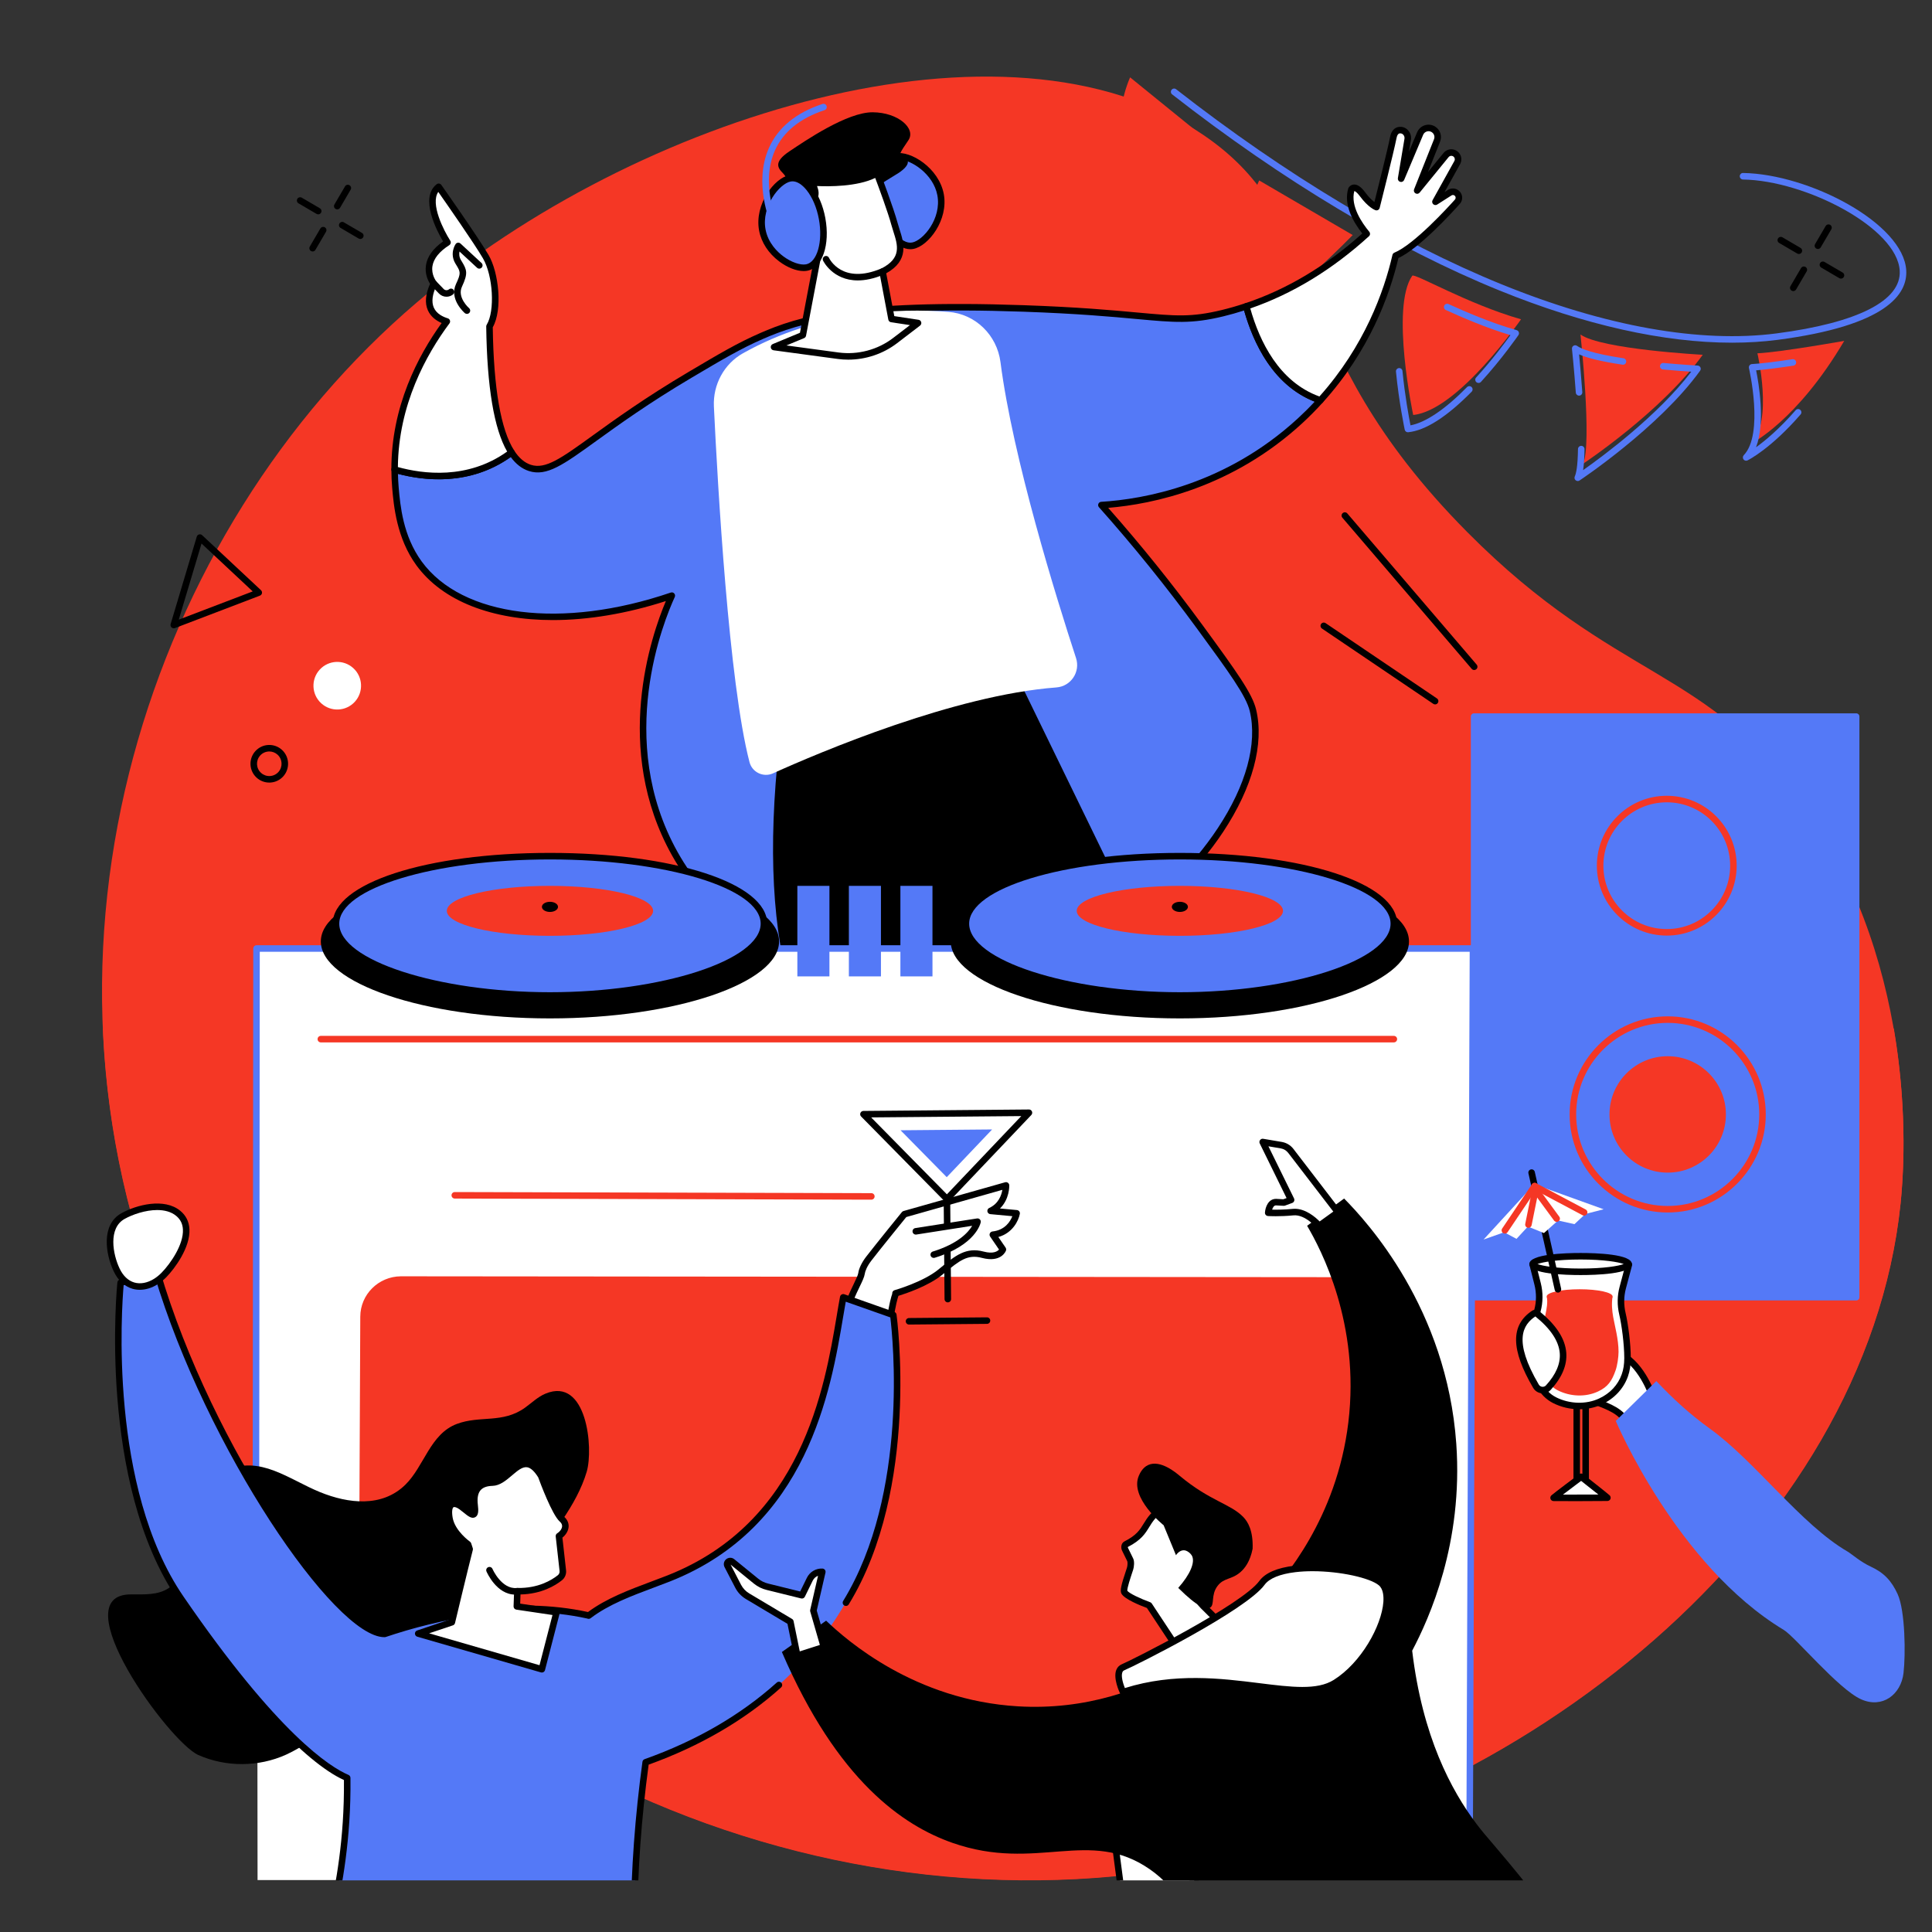 <svg xmlns="http://www.w3.org/2000/svg" xmlns:xlink="http://www.w3.org/1999/xlink" width="500" zoomAndPan="magnify" viewBox="0 0 375 375" height="500" preserveAspectRatio="xMidYMid meet" version="1.0"><rect x="0" y="0" width="375" height="375" fill="#333333" stroke="none"/><defs><clipPath id="0815a1efa7"><path d="M 62.273 312.172 L 126.363 312.172 L 126.363 364.977 L 62.273 364.977 Z M 62.273 312.172 " clip-rule="nonzero"/></clipPath><clipPath id="3fb54b3dfd"><path d="M 120.242 326.328 L 152 326.328 L 152 364.977 L 120.242 364.977 Z M 120.242 326.328 " clip-rule="nonzero"/></clipPath><clipPath id="a89523e330"><path d="M 22.289 246 L 174.77 246 L 174.77 364.977 L 22.289 364.977 Z M 22.289 246 " clip-rule="nonzero"/></clipPath><clipPath id="8de21e3a29"><path d="M 216.094 355.602 L 252.25 355.602 L 252.25 364.977 L 216.094 364.977 Z M 216.094 355.602 " clip-rule="nonzero"/></clipPath><clipPath id="4413bacd9c"><path d="M 215.52 355.027 L 251.867 355.027 L 251.867 364.977 L 215.52 364.977 Z M 215.52 355.027 " clip-rule="nonzero"/></clipPath><clipPath id="3a569fbcc8"><path d="M 151.617 232.582 L 296.57 232.582 L 296.57 364.977 L 151.617 364.977 Z M 151.617 232.582 " clip-rule="nonzero"/></clipPath></defs><path fill="#f53725" d="M 284.805 103.289 C 248.227 66.43 258.699 43.328 233.672 26.262 C 195.164 0.004 123.289 22.598 80.887 58.715 C 28.953 102.953 2.156 183.723 32.68 256.797 C 65.188 334.613 150.715 375.008 227.035 362.836 C 295.184 351.965 362.18 298.184 368.895 233.684 C 369.621 226.691 372.832 188.898 350.305 156.316 C 331.688 129.383 313.801 132.504 284.805 103.289 " fill-opacity="1" fill-rule="nonzero"/><path fill="#f53725" d="M 19.973 199.633 C 20.809 218.676 24.859 237.965 32.68 256.695 C 65.188 334.512 150.715 374.961 227.035 362.785 C 295.184 351.914 362.18 298.055 368.895 233.555 C 369.297 229.68 370.457 216.559 367.59 199.633 L 19.973 199.633 " fill-opacity="1" fill-rule="nonzero"/><path fill="#5479f7" d="M 336.199 66.516 C 322.938 66.516 307.535 63.078 291.074 56.395 C 270.875 48.195 248.895 35.027 227.512 18.32 C 227.234 18.105 227.188 17.707 227.402 17.434 C 227.617 17.156 228.016 17.105 228.289 17.324 C 249.582 33.957 271.461 47.062 291.551 55.223 C 311.598 63.363 330.023 66.641 344.844 64.711 C 360.582 62.66 369.066 58.344 368.734 52.559 C 368.262 44.23 350.473 35.035 338.312 34.844 C 337.961 34.836 337.684 34.547 337.688 34.199 C 337.695 33.848 337.98 33.559 338.332 33.574 C 351.137 33.777 369.48 43.344 370 52.484 C 370.266 57.117 366.145 63.215 345.008 65.969 C 342.195 66.332 339.254 66.516 336.199 66.516 " fill-opacity="1" fill-rule="nonzero"/><path fill="#f53725" d="M 219.348 15.012 L 232.504 25.688 L 217.809 32.062 C 217.809 32.062 215.836 23.223 219.348 15.012 " fill-opacity="1" fill-rule="nonzero"/><path fill="#f53725" d="M 244.406 35.027 L 262.559 45.621 C 262.559 45.621 249.816 58.816 243.129 61.781 C 243.129 61.781 238.695 47.203 244.406 35.027 " fill-opacity="1" fill-rule="nonzero"/><path fill="#f53725" d="M 274.113 53.52 C 274.52 52.934 284.836 59.012 295.23 61.973 C 295.23 61.973 283.074 79.66 274.301 80.547 C 274.301 80.547 269.859 59.656 274.113 53.52 " fill-opacity="1" fill-rule="nonzero"/><path fill="#f53725" d="M 330.504 68.863 C 330.504 68.863 310.82 67.812 306.773 64.93 C 306.773 64.93 309.055 86.164 307.27 90.016 C 307.27 90.016 322.531 79.91 330.504 68.863 " fill-opacity="1" fill-rule="nonzero"/><path fill="#f53725" d="M 357.965 66.164 C 357.965 66.164 345.734 68.344 341.113 68.578 C 341.113 68.578 344.18 81.652 339.945 86.066 C 339.945 86.066 348.793 81.723 357.965 66.164 " fill-opacity="1" fill-rule="nonzero"/><path fill="#5479f7" d="M 273.273 83.902 C 272.977 83.902 272.719 83.699 272.656 83.402 C 272.645 83.348 271.531 78.086 270.957 72.133 C 270.926 71.785 271.18 71.477 271.527 71.445 C 271.875 71.41 272.184 71.664 272.219 72.012 C 272.676 76.746 273.477 81.039 273.777 82.559 C 276.715 82.008 280.492 79.461 284.746 75.141 C 284.988 74.891 285.391 74.887 285.641 75.133 C 285.887 75.379 285.891 75.777 285.648 76.027 C 280.84 80.91 276.699 83.559 273.336 83.898 C 273.316 83.902 273.297 83.902 273.273 83.902 " fill-opacity="1" fill-rule="nonzero"/><path fill="#5479f7" d="M 286.98 74.332 C 286.828 74.332 286.676 74.277 286.555 74.168 C 286.297 73.93 286.277 73.531 286.516 73.273 C 289.625 69.867 292.137 66.488 293.172 65.051 C 288.367 63.605 283.75 61.594 280.637 60.172 C 280.316 60.027 280.176 59.652 280.32 59.332 C 280.465 59.016 280.84 58.875 281.16 59.02 C 284.426 60.508 289.348 62.652 294.375 64.082 C 294.574 64.141 294.73 64.285 294.797 64.477 C 294.867 64.668 294.84 64.883 294.723 65.051 C 294.691 65.094 291.59 69.594 287.449 74.129 C 287.324 74.262 287.152 74.332 286.98 74.332 " fill-opacity="1" fill-rule="nonzero"/><path fill="#5479f7" d="M 306.242 93.367 C 306.094 93.367 305.945 93.316 305.828 93.215 C 305.613 93.031 305.547 92.727 305.668 92.469 C 305.922 91.922 306.238 90.551 306.285 87.164 C 306.289 86.812 306.57 86.543 306.926 86.535 C 307.277 86.543 307.555 86.828 307.555 87.18 C 307.527 88.875 307.438 90.227 307.281 91.254 C 311.07 88.582 321.766 80.684 328.273 72.148 C 327.086 72.07 325.094 71.93 322.777 71.715 C 322.43 71.68 322.172 71.371 322.203 71.023 C 322.238 70.676 322.547 70.414 322.895 70.453 C 326.613 70.797 329.484 70.953 329.512 70.953 C 329.742 70.965 329.949 71.102 330.051 71.312 C 330.148 71.523 330.125 71.77 329.992 71.957 C 322.047 82.969 306.746 93.16 306.59 93.262 C 306.484 93.332 306.363 93.367 306.242 93.367 " fill-opacity="1" fill-rule="nonzero"/><path fill="#5479f7" d="M 306.492 76.793 C 306.164 76.793 305.887 76.539 305.863 76.207 C 305.527 71.578 305.121 67.758 305.117 67.719 C 305.09 67.469 305.211 67.23 305.426 67.102 C 305.641 66.977 305.91 66.988 306.113 67.137 C 306.965 67.742 309.215 68.648 315.109 69.535 C 315.453 69.586 315.691 69.91 315.641 70.254 C 315.59 70.602 315.266 70.84 314.922 70.785 C 310.969 70.191 308.191 69.535 306.5 68.781 C 306.645 70.277 306.902 73.02 307.125 76.113 C 307.148 76.465 306.887 76.766 306.539 76.793 C 306.523 76.793 306.508 76.793 306.492 76.793 " fill-opacity="1" fill-rule="nonzero"/><path fill="#5479f7" d="M 338.922 89.422 C 338.723 89.422 338.531 89.328 338.41 89.164 C 338.23 88.914 338.25 88.574 338.465 88.352 C 342.414 84.234 339.5 71.57 339.469 71.445 C 339.43 71.258 339.469 71.066 339.582 70.918 C 339.695 70.766 339.867 70.676 340.055 70.664 C 341.625 70.586 344.27 70.27 347.906 69.723 C 348.25 69.672 348.574 69.91 348.625 70.254 C 348.676 70.602 348.438 70.926 348.094 70.977 C 344.93 71.449 342.504 71.754 340.863 71.883 C 341.355 74.293 342.699 82 340.848 86.812 C 342.637 85.527 345.375 83.254 348.539 79.617 C 348.766 79.352 349.168 79.324 349.43 79.555 C 349.695 79.781 349.723 80.184 349.492 80.445 C 343.723 87.094 339.383 89.27 339.199 89.359 C 339.109 89.398 339.016 89.422 338.922 89.422 " fill-opacity="1" fill-rule="nonzero"/><path fill="#5479f7" d="M 360.293 252.414 L 286.102 252.414 C 285.762 252.414 285.488 252.137 285.488 251.797 L 285.488 139.074 C 285.488 138.73 285.762 138.457 286.102 138.457 L 360.293 138.457 C 360.633 138.457 360.91 138.73 360.91 139.074 L 360.91 251.797 C 360.91 252.137 360.633 252.414 360.293 252.414 " fill-opacity="1" fill-rule="nonzero"/><path fill="#f53725" d="M 323.52 155.727 C 316.734 155.727 311.215 161.246 311.215 168.031 C 311.215 174.812 316.734 180.332 323.52 180.332 C 330.301 180.332 335.82 174.812 335.82 168.031 C 335.82 161.246 330.301 155.727 323.52 155.727 Z M 323.52 181.598 C 316.035 181.598 309.949 175.512 309.949 168.031 C 309.949 160.547 316.035 154.461 323.52 154.461 C 331 154.461 337.086 160.547 337.086 168.031 C 337.086 175.512 331 181.598 323.52 181.598 " fill-opacity="1" fill-rule="nonzero"/><path fill="#f53725" d="M 323.699 198.539 C 313.902 198.539 305.93 206.512 305.93 216.309 C 305.93 226.105 313.902 234.078 323.699 234.078 C 333.496 234.078 341.469 226.105 341.469 216.309 C 341.469 206.512 333.496 198.539 323.699 198.539 Z M 323.699 235.344 C 313.203 235.344 304.664 226.805 304.664 216.309 C 304.664 205.812 313.203 197.273 323.699 197.273 C 334.195 197.273 342.734 205.812 342.734 216.309 C 342.734 226.805 334.195 235.344 323.699 235.344 " fill-opacity="1" fill-rule="nonzero"/><path fill="#f53725" d="M 334.996 216.309 C 334.996 222.547 329.938 227.605 323.699 227.605 C 317.461 227.605 312.402 222.547 312.402 216.309 C 312.402 210.07 317.461 205.012 323.699 205.012 C 329.938 205.012 334.996 210.07 334.996 216.309 " fill-opacity="1" fill-rule="nonzero"/><path fill="#5479f7" d="M 241.914 59.457 C 240.426 59.953 238.891 60.402 237.305 60.785 C 227.184 63.238 225.121 60.793 198.656 59.867 C 166.328 58.742 155.391 61.902 147.773 65.238 C 143.43 67.145 139.988 69.18 133.957 72.75 C 113.438 84.895 108.184 92.551 102.844 90.82 C 101.617 90.426 100.391 89.531 99.281 87.816 C 91.07 94.004 81.719 92.633 76.598 91.137 C 76.602 92.293 76.648 93.473 76.754 94.672 C 77.059 98.145 77.594 104.223 81.332 109.352 C 89.375 120.383 109.211 122.832 130.398 115.613 C 129.055 118.52 118.246 142.977 130.988 165.723 C 144.148 189.219 172.945 193.934 191.871 190.711 C 222.742 185.449 247.418 155.633 243.203 137.891 C 242.473 134.84 239.281 130.426 232.918 121.727 C 225.391 111.441 218.586 103.426 213.777 98.031 C 218.949 97.715 236.805 95.992 252.359 81.66 C 253.773 80.359 255.074 79.031 256.289 77.695 C 247.434 74.73 243.555 65.598 241.914 59.457 " fill-opacity="1" fill-rule="nonzero"/><path fill="#000000" d="M 130.398 114.98 C 130.574 114.98 130.746 115.055 130.867 115.191 C 131.035 115.379 131.078 115.648 130.973 115.879 C 128.922 120.324 119.316 143.59 131.539 165.414 C 143.812 187.324 171.363 193.566 191.766 190.086 C 209.016 187.145 226.527 175.629 236.367 160.75 C 241.879 152.418 244.086 144.352 242.582 138.035 C 241.875 135.047 238.512 130.449 232.406 122.102 C 226.402 113.895 219.977 105.938 213.309 98.453 C 213.145 98.273 213.102 98.016 213.195 97.793 C 213.285 97.566 213.5 97.414 213.742 97.402 C 221.98 96.898 237.895 94.125 251.93 81.195 C 253.039 80.176 254.129 79.094 255.18 77.965 C 247.184 74.812 243.328 66.797 241.477 60.266 C 240.129 60.699 238.777 61.078 237.453 61.402 C 231.281 62.898 227.977 62.594 220.73 61.93 C 215.867 61.48 209.211 60.871 198.633 60.5 C 165.762 59.355 155.273 62.645 148.027 65.816 C 143.715 67.707 140.363 69.691 134.277 73.293 C 125.914 78.242 120.047 82.48 115.766 85.57 C 109.336 90.215 106.109 92.543 102.648 91.422 C 101.32 90.992 100.137 90.082 99.133 88.711 C 91.203 94.352 82.34 93.32 77.242 91.973 C 77.262 92.867 77.309 93.758 77.383 94.617 C 77.691 98.125 78.211 103.996 81.844 108.977 C 89.707 119.766 109.137 122.191 130.191 115.016 C 130.258 114.992 130.328 114.98 130.398 114.98 Z M 180.844 192.25 C 173.422 192.25 165.867 191.09 159.07 188.84 C 146.328 184.617 136.43 176.734 130.434 166.031 C 118.836 145.324 126.398 123.402 129.242 116.664 C 121.547 119.145 114.082 120.355 107.312 120.355 C 95.559 120.355 85.91 116.703 80.82 109.723 C 76.98 104.457 76.422 98.129 76.125 94.73 C 76.02 93.566 75.969 92.355 75.965 91.137 C 75.965 90.938 76.055 90.75 76.215 90.629 C 76.375 90.512 76.582 90.473 76.773 90.527 C 81.578 91.934 90.84 93.383 98.902 87.309 C 99.043 87.203 99.223 87.16 99.395 87.191 C 99.566 87.223 99.719 87.324 99.816 87.473 C 100.738 88.902 101.824 89.824 103.039 90.219 C 105.891 91.141 108.941 88.938 115.023 84.547 C 119.328 81.438 125.219 77.184 133.633 72.203 C 139.762 68.574 143.137 66.578 147.52 64.66 C 154.895 61.43 165.535 58.078 198.68 59.238 C 209.289 59.605 215.969 60.219 220.848 60.668 C 228.16 61.34 231.188 61.617 237.156 60.172 C 238.652 59.809 240.188 59.367 241.715 58.855 C 241.879 58.801 242.059 58.816 242.215 58.902 C 242.367 58.984 242.48 59.125 242.523 59.293 C 244.281 65.871 248.133 74.293 256.488 77.094 C 256.691 77.16 256.848 77.328 256.898 77.531 C 256.957 77.738 256.902 77.961 256.758 78.117 C 255.484 79.523 254.148 80.875 252.789 82.129 C 239.164 94.676 223.805 97.852 215.102 98.574 C 221.496 105.805 227.656 113.465 233.426 121.352 C 240.098 130.473 243.078 134.637 243.816 137.746 C 245.398 144.402 243.129 152.82 237.426 161.449 C 227.398 176.605 209.559 188.34 191.977 191.336 C 188.379 191.949 184.629 192.25 180.844 192.25 " fill-opacity="1" fill-rule="nonzero"/><path fill="#ffffff" d="M 281.383 37.402 L 278.617 39.168 L 282.844 31.562 C 283.051 31.191 283.062 30.746 282.883 30.363 C 282.469 29.488 281.289 29.348 280.68 30.094 L 275.062 36.98 L 278.93 27.262 C 279.246 26.461 278.945 25.547 278.211 25.098 C 277.285 24.527 276.074 24.918 275.648 25.918 L 271.953 34.688 L 273.234 27.043 C 273.387 26.133 272.707 25.242 271.785 25.25 C 271.211 25.254 270.652 25.586 270.438 26.711 C 269.914 29.41 267.176 40.199 267.176 40.199 C 267.176 40.199 265.988 39.773 264.457 37.695 C 262.926 35.621 262.301 36.77 262.301 36.77 C 261.363 39.934 263.633 43.395 265.289 45.387 C 259.684 50.492 251.914 56.125 241.914 59.457 C 243.555 65.598 247.434 74.73 256.289 77.695 C 265.98 66.984 269.551 55.441 270.887 49.629 C 274.793 48.023 281.406 40.797 282.875 39.156 C 283.066 38.945 283.172 38.668 283.172 38.383 C 283.172 37.465 282.156 36.906 281.383 37.402 " fill-opacity="1" fill-rule="nonzero"/><path fill="#000000" d="M 242.68 59.867 C 244.477 66.246 248.246 74.117 256.098 76.957 C 264.832 67.172 268.625 56.637 270.273 49.488 C 270.316 49.289 270.457 49.121 270.645 49.043 C 274.457 47.477 281.109 40.184 282.406 38.734 C 282.492 38.637 282.539 38.516 282.539 38.383 C 282.539 38.098 282.344 37.965 282.262 37.918 C 282.18 37.871 281.961 37.781 281.723 37.938 L 278.957 39.703 C 278.711 39.859 278.395 39.828 278.184 39.629 C 277.973 39.43 277.922 39.113 278.062 38.859 L 282.289 31.254 C 282.398 31.062 282.406 30.832 282.312 30.633 C 282.207 30.418 282.016 30.277 281.777 30.25 C 281.543 30.223 281.32 30.309 281.172 30.496 L 275.555 37.383 C 275.355 37.625 275.012 37.688 274.742 37.527 C 274.473 37.367 274.359 37.039 274.473 36.746 L 278.34 27.027 C 278.547 26.512 278.352 25.926 277.879 25.637 C 277.598 25.461 277.254 25.422 276.934 25.523 C 276.621 25.625 276.363 25.855 276.234 26.164 L 272.539 34.934 C 272.41 35.23 272.086 35.387 271.777 35.297 C 271.469 35.207 271.277 34.898 271.328 34.586 L 272.605 26.938 C 272.652 26.664 272.574 26.379 272.395 26.172 C 272.305 26.062 272.102 25.883 271.789 25.883 C 271.625 25.887 271.242 25.887 271.059 26.832 C 270.535 29.516 267.902 39.914 267.793 40.355 C 267.746 40.527 267.633 40.676 267.477 40.762 C 267.316 40.844 267.133 40.859 266.965 40.797 C 266.824 40.746 265.551 40.242 263.949 38.074 C 263.344 37.254 262.969 37.09 262.867 37.086 C 262.105 39.996 264.355 43.273 265.777 44.984 C 265.992 45.246 265.969 45.629 265.715 45.855 C 258.594 52.34 250.848 57.051 242.68 59.867 Z M 256.289 78.328 C 256.223 78.328 256.152 78.316 256.086 78.293 C 247.195 75.316 243.141 66.496 241.301 59.621 C 241.215 59.297 241.395 58.965 241.715 58.855 C 249.75 56.18 257.387 51.625 264.418 45.32 C 262.578 42.98 260.77 39.703 261.691 36.59 C 261.703 36.547 261.723 36.504 261.742 36.465 C 261.891 36.191 262.25 35.855 262.766 35.82 C 263.465 35.766 264.188 36.266 264.969 37.32 C 265.695 38.309 266.332 38.891 266.773 39.219 C 267.422 36.645 269.387 28.805 269.816 26.59 C 270.145 24.887 271.188 24.621 271.777 24.617 C 272.398 24.602 272.957 24.875 273.355 25.348 C 273.785 25.844 273.965 26.5 273.859 27.145 L 273.469 29.461 L 275.066 25.672 C 275.34 25.023 275.883 24.527 276.547 24.316 C 277.219 24.102 277.945 24.191 278.543 24.559 C 279.539 25.172 279.949 26.406 279.516 27.496 L 277.172 33.391 L 280.188 29.695 C 280.613 29.172 281.266 28.91 281.93 28.992 C 282.598 29.074 283.164 29.484 283.457 30.09 C 283.723 30.656 283.703 31.32 283.398 31.867 L 280.387 37.285 L 281.039 36.867 C 281.594 36.516 282.297 36.488 282.871 36.809 C 283.445 37.125 283.805 37.727 283.805 38.383 C 283.805 38.824 283.641 39.25 283.348 39.578 C 281.531 41.609 275.41 48.238 271.434 50.082 C 269.699 57.445 265.746 68.184 256.758 78.117 C 256.637 78.254 256.465 78.328 256.289 78.328 " fill-opacity="1" fill-rule="nonzero"/><path fill="#ffffff" d="M 95.008 63.359 C 96.828 60.391 96.309 53.258 94.273 49.797 C 92.219 46.289 85.145 36.258 85.145 36.258 C 81.648 38.992 86.859 47.051 86.859 47.051 C 80.816 50.922 84.203 55.031 84.203 55.031 C 81.766 60.102 84.871 61.828 86.73 62.395 C 82.695 67.809 76.562 78.074 76.598 91.137 C 81.719 92.633 91.07 94.004 99.281 87.816 C 96.977 84.246 95.188 77.094 95.008 63.359 " fill-opacity="1" fill-rule="nonzero"/><path fill="#000000" d="M 77.23 90.656 C 82.051 91.988 90.738 93.152 98.438 87.648 C 95.895 83.258 94.527 75.098 94.375 63.367 C 94.375 63.25 94.406 63.133 94.469 63.031 C 96.102 60.367 95.707 53.488 93.727 50.117 C 92.004 47.176 86.648 39.5 85.07 37.25 C 83.477 39.555 86.133 44.758 87.391 46.707 C 87.484 46.848 87.516 47.02 87.48 47.188 C 87.441 47.352 87.344 47.496 87.203 47.586 C 85.273 48.82 84.176 50.188 83.938 51.641 C 83.664 53.332 84.684 54.617 84.695 54.629 C 84.848 54.82 84.879 55.082 84.773 55.305 C 83.906 57.109 83.715 58.59 84.203 59.707 C 84.73 60.906 85.969 61.5 86.918 61.789 C 87.113 61.848 87.27 62 87.332 62.195 C 87.398 62.391 87.363 62.605 87.238 62.77 C 82.715 68.844 77.34 78.582 77.23 90.656 Z M 85.16 93.031 C 81.684 93.031 78.609 92.387 76.418 91.742 C 76.148 91.664 75.965 91.418 75.965 91.137 C 75.934 78.938 81.137 69.043 85.723 62.699 C 84.699 62.254 83.609 61.5 83.043 60.215 C 82.434 58.824 82.578 57.102 83.477 55.094 C 83.094 54.496 82.418 53.148 82.684 51.461 C 82.949 49.77 84.066 48.227 86.004 46.867 C 84.863 44.941 81.371 38.406 84.754 35.758 C 84.891 35.652 85.066 35.605 85.238 35.633 C 85.41 35.656 85.562 35.75 85.664 35.895 C 85.953 36.305 92.773 45.984 94.82 49.473 C 96.824 52.891 97.582 60.102 95.645 63.527 C 95.812 75.387 97.215 83.445 99.816 87.473 C 99.996 87.75 99.93 88.121 99.664 88.32 C 94.863 91.938 89.672 93.031 85.16 93.031 " fill-opacity="1" fill-rule="nonzero"/><path fill="#000000" d="M 90.629 60.926 C 90.484 60.926 90.336 60.875 90.215 60.77 C 90.09 60.66 87.141 58.062 88.516 55.117 C 89.512 52.98 89.379 52.766 88.527 51.371 L 88.41 51.18 C 87.211 49.211 88.379 47.457 88.43 47.383 C 88.531 47.227 88.695 47.129 88.879 47.109 C 89.066 47.086 89.246 47.148 89.383 47.273 L 93.461 51.047 C 93.719 51.281 93.734 51.684 93.496 51.938 C 93.258 52.195 92.855 52.211 92.602 51.977 L 89.191 48.82 C 89.098 49.27 89.102 49.875 89.492 50.52 L 89.609 50.707 C 90.625 52.375 90.887 53.023 89.664 55.648 C 88.688 57.738 91.02 59.793 91.047 59.812 C 91.309 60.043 91.34 60.441 91.109 60.707 C 90.984 60.852 90.809 60.926 90.629 60.926 " fill-opacity="1" fill-rule="nonzero"/><path fill="#000000" d="M 86.668 57.594 C 86.133 57.594 85.602 57.387 85.211 56.98 L 83.75 55.469 C 83.504 55.219 83.512 54.816 83.762 54.574 C 84.016 54.332 84.414 54.336 84.66 54.59 L 86.121 56.102 C 86.395 56.383 86.84 56.406 87.145 56.16 C 87.414 55.938 87.812 55.98 88.035 56.25 C 88.258 56.52 88.219 56.918 87.945 57.141 C 87.574 57.445 87.121 57.594 86.668 57.594 " fill-opacity="1" fill-rule="nonzero"/><path fill="#000000" d="M 197.219 130.828 L 225.898 189.754 L 153.832 193.496 C 149.879 180.867 149.047 164.617 151.219 144.883 L 197.219 130.828 " fill-opacity="1" fill-rule="nonzero"/><path fill="#ffffff" d="M 138.566 78.898 C 139.301 94.25 141.469 132.555 145.48 147.938 C 145.996 149.914 148.18 150.945 150.043 150.105 C 159.207 145.969 185.238 134.926 205.043 133.43 C 207.867 133.219 209.738 130.414 208.855 127.723 C 205.062 116.129 196.582 88.91 194.195 70.305 C 193.516 65.016 189.312 60.941 184.09 60.535 C 174.449 59.785 158.879 60.336 144.211 68.57 C 140.547 70.629 138.367 74.645 138.566 78.898 " fill-opacity="1" fill-rule="nonzero"/><path fill="#5479f7" d="M 170.938 39.898 C 171.832 44.68 174.621 48.172 177.164 47.695 C 179.707 47.219 183.461 42.566 182.562 37.785 C 181.668 33.004 176.465 29.898 173.922 30.375 C 171.379 30.852 170.043 35.113 170.938 39.898 " fill-opacity="1" fill-rule="nonzero"/><path fill="#000000" d="M 174.477 30.961 C 174.32 30.961 174.172 30.973 174.039 31 C 173.051 31.184 172.234 32.148 171.746 33.711 C 171.211 35.414 171.145 37.57 171.559 39.781 C 172.375 44.141 174.883 47.477 177.047 47.07 C 179.18 46.676 182.789 42.43 181.941 37.902 C 181.164 33.746 176.797 30.961 174.477 30.961 Z M 176.691 48.371 C 173.949 48.371 171.227 44.871 170.316 40.016 C 169.863 37.602 169.941 35.227 170.535 33.332 C 171.172 31.301 172.336 30.031 173.805 29.754 C 176.75 29.203 182.238 32.602 183.188 37.668 C 184.121 42.668 180.223 47.766 177.281 48.316 C 177.086 48.352 176.887 48.371 176.691 48.371 " fill-opacity="1" fill-rule="nonzero"/><path fill="#000000" d="M 156.043 40.797 C 156.043 40.797 153.051 34.719 151.996 33.648 C 150.941 32.578 150.129 31.445 153.23 29.371 C 156.332 27.297 164.434 21.758 169.398 21.793 C 174.363 21.828 177.844 24.965 176.316 27.227 C 174.789 29.488 174.086 30.441 175.262 30.586 C 176.441 30.734 177.094 32.047 173.754 33.98 C 170.414 35.914 158.781 44.305 156.043 40.797 " fill-opacity="1" fill-rule="nonzero"/><path fill="#ffffff" d="M 173.043 61.918 L 171.309 52.703 C 176.527 50.082 174.426 46.449 173.645 43.547 C 172.805 40.422 170.219 33.645 170.219 33.645 C 165.934 36.16 157.535 35.41 157.535 35.41 C 157.535 35.41 158.738 37.328 158.047 38.273 C 157.359 39.219 157.789 42.852 157.789 42.852 C 157.789 42.852 156.289 41.441 154.688 42.52 C 153.781 43.125 154.812 45.715 155.551 47.168 C 156.293 48.621 157.883 48.906 157.883 48.906 C 157.883 48.906 158.145 48.75 158.68 50.031 L 155.832 65.043 L 150.238 67.363 L 162.684 69.047 C 166.613 69.574 170.59 68.52 173.738 66.109 L 178.195 62.695 L 173.043 61.918 " fill-opacity="1" fill-rule="nonzero"/><path fill="#000000" d="M 158.207 49.453 Z M 158.203 49.453 Z M 158.203 49.453 Z M 158.203 49.453 Z M 158.203 49.453 Z M 152.645 67.051 L 162.77 68.418 C 166.504 68.918 170.359 67.898 173.352 65.605 L 176.625 63.102 L 172.949 62.547 C 172.68 62.504 172.469 62.301 172.422 62.035 L 170.684 52.82 C 170.633 52.543 170.77 52.266 171.023 52.137 C 175.059 50.113 174.254 47.602 173.406 44.945 C 173.27 44.516 173.141 44.113 173.031 43.711 C 172.363 41.227 170.551 36.324 169.879 34.539 C 166.324 36.246 160.91 36.215 158.59 36.109 C 158.887 36.879 159.102 37.906 158.559 38.648 C 158.227 39.105 158.227 41.148 158.418 42.777 C 158.449 43.039 158.312 43.297 158.074 43.418 C 157.836 43.535 157.547 43.496 157.355 43.312 C 157.309 43.273 156.195 42.27 155.039 43.043 C 154.816 43.195 154.996 44.684 156.117 46.879 C 156.621 47.871 157.656 48.195 157.93 48.266 C 158.004 48.27 158.078 48.281 158.152 48.309 C 158.555 48.438 158.887 48.883 159.266 49.785 C 159.312 49.902 159.324 50.027 159.301 50.148 L 156.453 65.16 C 156.414 65.371 156.27 65.547 156.074 65.629 Z M 164.645 69.809 C 163.965 69.809 163.277 69.766 162.602 69.672 L 150.152 67.992 C 149.867 67.953 149.645 67.73 149.609 67.445 C 149.57 67.164 149.73 66.891 149.996 66.781 L 155.273 64.59 L 158.023 50.105 C 157.871 49.766 157.766 49.594 157.703 49.516 C 157.359 49.441 155.781 49.008 154.988 47.457 C 154.152 45.812 152.957 42.922 154.332 41.996 C 155.297 41.344 156.281 41.402 157.047 41.684 C 156.973 40.402 156.988 38.652 157.539 37.902 C 157.824 37.508 157.41 36.398 157 35.746 C 156.871 35.543 156.871 35.285 156.996 35.078 C 157.121 34.871 157.348 34.758 157.594 34.781 C 157.676 34.785 165.84 35.48 169.898 33.098 C 170.059 33.004 170.25 32.984 170.426 33.047 C 170.602 33.109 170.742 33.242 170.809 33.418 C 170.914 33.695 173.418 40.262 174.258 43.383 C 174.359 43.758 174.48 44.145 174.613 44.559 C 175.426 47.098 176.527 50.551 172.016 53.043 L 173.582 61.359 L 178.289 62.07 C 178.539 62.105 178.746 62.293 178.809 62.539 C 178.871 62.785 178.781 63.043 178.582 63.199 L 174.121 66.613 C 171.41 68.688 168.043 69.809 164.645 69.809 " fill-opacity="1" fill-rule="nonzero"/><path fill="#000000" d="M 166.496 54.43 C 161.609 54.43 159.777 50.629 159.754 50.582 C 159.609 50.262 159.746 49.887 160.066 49.742 C 160.383 49.594 160.758 49.73 160.906 50.047 C 161.012 50.27 163.496 55.293 171.062 52.117 C 171.387 51.984 171.758 52.137 171.891 52.461 C 172.027 52.781 171.875 53.152 171.551 53.285 C 169.59 54.109 167.914 54.43 166.496 54.43 " fill-opacity="1" fill-rule="nonzero"/><path fill="#5479f7" d="M 159.566 42.414 C 160.457 47.195 159.113 51.457 156.57 51.93 C 154.023 52.402 148.852 49.414 147.961 44.629 C 147.074 39.844 150.809 35.078 153.352 34.605 C 155.895 34.133 158.68 37.629 159.566 42.414 " fill-opacity="1" fill-rule="nonzero"/><path fill="#000000" d="M 153.82 35.195 C 153.703 35.195 153.586 35.207 153.469 35.23 C 151.312 35.629 147.762 40.082 148.586 44.512 C 149.082 47.203 150.953 48.945 152.023 49.742 C 153.555 50.887 155.336 51.516 156.453 51.309 C 158.613 50.906 159.754 46.887 158.945 42.527 C 158.535 40.312 157.695 38.328 156.586 36.934 C 155.684 35.801 154.715 35.195 153.82 35.195 Z M 155.996 52.613 C 154.59 52.613 152.848 51.938 151.266 50.758 C 149.16 49.188 147.766 47.051 147.34 44.746 C 146.398 39.676 150.293 34.531 153.238 33.984 C 154.707 33.711 156.25 34.477 157.578 36.145 C 158.812 37.695 159.742 39.883 160.191 42.297 C 161.156 47.504 159.617 52.008 156.684 52.551 C 156.465 52.594 156.234 52.613 155.996 52.613 " fill-opacity="1" fill-rule="nonzero"/><path fill="#5479f7" d="M 150.238 43.902 C 149.996 43.902 149.762 43.766 149.656 43.527 C 149.516 43.207 146.207 35.609 149.242 28.73 C 150.992 24.766 154.492 21.887 159.645 20.176 C 159.973 20.066 160.332 20.246 160.441 20.578 C 160.555 20.906 160.375 21.266 160.043 21.375 C 155.246 22.969 152.004 25.613 150.402 29.234 C 147.59 35.594 150.781 42.938 150.816 43.012 C 150.957 43.332 150.812 43.707 150.492 43.852 C 150.41 43.887 150.324 43.902 150.238 43.902 " fill-opacity="1" fill-rule="nonzero"/><path fill="#ffffff" d="M 49.789 183.891 L 49.992 364.922 L 69.438 364.922 L 69.93 255.555 C 69.949 251.262 73.445 247.777 77.781 247.73 L 258.625 247.898 C 262.691 247.855 266.02 251.102 266.035 255.125 L 266.164 362.988 L 284.641 362.934 L 285.973 183.891 L 49.789 183.891 " fill-opacity="1" fill-rule="nonzero"/><path fill="#f53725" d="M 270.547 202.328 L 62.273 202.328 C 61.922 202.328 61.641 202.043 61.641 201.695 C 61.641 201.344 61.922 201.062 62.273 201.062 L 270.547 201.062 C 270.895 201.062 271.18 201.344 271.18 201.695 C 271.18 202.043 270.895 202.328 270.547 202.328 " fill-opacity="1" fill-rule="nonzero"/><path fill="#5479f7" d="M 285.234 363.57 C 284.883 363.566 284.602 363.285 284.602 362.934 L 285.266 184.742 L 50.422 184.742 L 50.312 289.984 C 50.312 290.332 50.031 290.617 49.68 290.617 C 49.332 290.617 49.047 290.332 49.047 289.984 L 49.156 184.105 C 49.156 183.758 49.438 183.473 49.789 183.473 L 285.902 183.473 C 286.074 183.473 286.234 183.543 286.352 183.66 C 286.469 183.777 286.539 183.941 286.539 184.109 L 285.867 362.938 C 285.867 363.289 285.586 363.57 285.234 363.57 " fill-opacity="1" fill-rule="nonzero"/><path fill="#000000" d="M 151.219 182.738 C 151.219 190.734 131.309 197.672 106.746 197.672 C 82.184 197.672 62.273 190.734 62.273 182.738 C 62.273 174.742 82.184 168.711 106.746 168.711 C 131.309 168.711 151.219 174.742 151.219 182.738 " fill-opacity="1" fill-rule="nonzero"/><path fill="#5479f7" d="M 148.277 179.281 C 148.277 186.75 129.684 193.223 106.746 193.223 C 83.809 193.223 65.215 186.75 65.215 179.281 C 65.215 171.812 83.809 166.184 106.746 166.184 C 129.684 166.184 148.277 171.812 148.277 179.281 " fill-opacity="1" fill-rule="nonzero"/><path fill="#000000" d="M 106.746 166.816 C 84.195 166.816 65.848 172.406 65.848 179.281 C 65.848 186.371 84.957 192.59 106.746 192.59 C 128.535 192.59 147.645 186.371 147.645 179.281 C 147.645 172.406 129.297 166.816 106.746 166.816 Z M 106.746 193.855 C 83.496 193.855 64.582 187.316 64.582 179.281 C 64.582 171.453 82.707 165.547 106.746 165.547 C 130.785 165.547 148.91 171.453 148.91 179.281 C 148.91 187.316 129.996 193.855 106.746 193.855 " fill-opacity="1" fill-rule="nonzero"/><path fill="#f53725" d="M 126.766 176.797 C 126.766 179.473 117.801 181.645 106.746 181.645 C 95.688 181.645 86.727 179.473 86.727 176.797 C 86.727 174.117 95.688 171.945 106.746 171.945 C 117.801 171.945 126.766 174.117 126.766 176.797 " fill-opacity="1" fill-rule="nonzero"/><path fill="#000000" d="M 108.309 176.02 C 108.309 176.566 107.609 177.008 106.746 177.008 C 105.883 177.008 105.184 176.566 105.184 176.02 C 105.184 175.477 105.883 175.039 106.746 175.039 C 107.609 175.039 108.309 175.477 108.309 176.02 " fill-opacity="1" fill-rule="nonzero"/><path fill="#000000" d="M 273.484 182.738 C 273.484 190.734 253.574 197.672 229.012 197.672 C 204.449 197.672 184.539 190.734 184.539 182.738 C 184.539 174.742 204.449 168.711 229.012 168.711 C 253.574 168.711 273.484 174.742 273.484 182.738 " fill-opacity="1" fill-rule="nonzero"/><path fill="#5479f7" d="M 270.547 179.281 C 270.547 186.75 251.949 193.223 229.012 193.223 C 206.074 193.223 187.48 186.75 187.48 179.281 C 187.48 171.812 206.074 166.184 229.012 166.184 C 251.949 166.184 270.547 171.812 270.547 179.281 " fill-opacity="1" fill-rule="nonzero"/><path fill="#000000" d="M 229.012 166.816 C 206.461 166.816 188.113 172.406 188.113 179.281 C 188.113 186.371 207.223 192.59 229.012 192.59 C 250.801 192.59 269.91 186.371 269.91 179.281 C 269.91 172.406 251.562 166.816 229.012 166.816 Z M 229.012 193.855 C 205.762 193.855 186.848 187.316 186.848 179.281 C 186.848 171.453 204.977 165.547 229.012 165.547 C 253.051 165.547 271.18 171.453 271.18 179.281 C 271.18 187.316 252.262 193.855 229.012 193.855 " fill-opacity="1" fill-rule="nonzero"/><path fill="#f53725" d="M 249.031 176.797 C 249.031 179.473 240.07 181.645 229.012 181.645 C 217.957 181.645 208.992 179.473 208.992 176.797 C 208.992 174.117 217.957 171.945 229.012 171.945 C 240.07 171.945 249.031 174.117 249.031 176.797 " fill-opacity="1" fill-rule="nonzero"/><path fill="#000000" d="M 230.574 176.02 C 230.574 176.566 229.875 177.008 229.012 177.008 C 228.148 177.008 227.449 176.566 227.449 176.02 C 227.449 175.477 228.148 175.039 229.012 175.039 C 229.875 175.039 230.574 175.477 230.574 176.02 " fill-opacity="1" fill-rule="nonzero"/><path fill="#5479f7" d="M 160.992 189.516 L 154.766 189.516 L 154.766 171.945 L 160.992 171.945 L 160.992 189.516 " fill-opacity="1" fill-rule="nonzero"/><path fill="#5479f7" d="M 170.992 189.516 L 164.766 189.516 L 164.766 171.945 L 170.992 171.945 L 170.992 189.516 " fill-opacity="1" fill-rule="nonzero"/><path fill="#5479f7" d="M 180.992 189.516 L 174.766 189.516 L 174.766 171.945 L 180.992 171.945 L 180.992 189.516 " fill-opacity="1" fill-rule="nonzero"/><path fill="#f53725" d="M 169.129 232.855 L 88.273 232.641 C 87.926 232.641 87.641 232.355 87.641 232.004 C 87.645 231.656 87.926 231.375 88.277 231.375 L 169.133 231.59 C 169.48 231.59 169.766 231.875 169.762 232.227 C 169.762 232.574 169.477 232.855 169.129 232.855 " fill-opacity="1" fill-rule="nonzero"/><path fill="#000000" d="M 88.668 276.387 C 83.492 278.332 82.344 284.578 78.691 288.172 C 74.133 292.656 67.586 291.836 62.16 289.637 C 56.09 287.18 50.477 282.352 43.785 285.449 C 38.289 287.992 36.672 293.121 36.383 298.746 C 36.285 300.672 36.09 302.652 35.449 304.484 C 34.926 305.98 34.035 307.391 32.719 308.266 C 30.629 309.652 27.922 309.465 25.414 309.469 C 11.992 309.488 32.805 338.121 38.492 340.645 C 43.844 343.02 50.203 342.996 55.535 340.574 C 58.816 339.09 61.664 336.773 64.895 335.18 C 73.898 330.73 81.586 332.48 88.766 324.375 C 94.352 318.07 97.672 310.129 102.789 303.48 C 106.902 298.133 111.922 292.254 113.875 285.68 C 115.227 281.125 113.914 267.168 105.883 270.504 C 104.391 271.121 103.211 272.297 101.895 273.238 C 97.527 276.355 93.207 274.684 88.668 276.387 " fill-opacity="1" fill-rule="nonzero"/><path fill="#ffffff" d="M 173.82 251.211 C 173.82 251.211 171.82 256.461 172.434 268.723 C 173.102 282.145 161.082 265.703 163.918 255.434 C 165.051 251.32 167.027 248.465 167.219 247.191 C 167.305 246.523 167.75 245.441 168.625 244.309 C 170.566 241.789 175.543 235.668 175.543 235.668 L 195.262 230.086 C 195.262 230.086 195.379 233.613 192.277 235.035 L 197.328 235.504 C 197.328 235.504 196.641 239.234 192.707 239.66 L 194.664 242.523 C 194.664 242.523 193.977 244.398 190.742 243.539 C 187.504 242.68 185.66 244.352 182.543 246.898 C 179.43 249.453 173.812 251.031 173.812 251.031 L 173.82 251.211 " fill-opacity="1" fill-rule="nonzero"/><path fill="#000000" d="M 175.91 236.227 C 175.125 237.191 170.867 242.434 169.125 244.695 C 168.285 245.785 167.91 246.766 167.848 247.273 C 167.75 247.906 167.359 248.715 166.82 249.832 C 166.129 251.273 165.176 253.242 164.527 255.602 C 162.77 261.98 166.867 270.328 169.598 272.566 C 170.188 273.047 170.695 273.238 170.992 273.09 C 171.473 272.848 171.941 271.578 171.797 268.754 C 171.23 257.391 172.875 252.012 173.184 251.113 L 173.18 251.059 C 173.168 250.762 173.359 250.5 173.641 250.422 C 173.695 250.406 179.164 248.848 182.145 246.41 L 182.531 246.094 C 185.41 243.727 187.492 242.02 190.906 242.926 C 192.793 243.43 193.602 242.887 193.91 242.539 L 192.184 240.016 C 192.059 239.832 192.039 239.594 192.133 239.395 C 192.227 239.191 192.418 239.051 192.641 239.027 C 195.102 238.762 196.113 237.043 196.496 236.062 L 192.219 235.664 C 191.934 235.641 191.703 235.426 191.652 235.141 C 191.605 234.859 191.754 234.578 192.012 234.461 C 193.836 233.625 194.391 231.957 194.559 230.945 Z M 170.766 274.406 C 170.25 274.406 169.594 274.199 168.797 273.547 C 165.418 270.777 161.535 261.68 163.305 255.266 C 163.988 252.797 164.965 250.766 165.68 249.281 C 166.133 248.34 166.527 247.527 166.59 247.098 C 166.707 246.211 167.281 245.016 168.125 243.922 C 170.047 241.426 175.004 235.332 175.055 235.27 C 175.137 235.168 175.25 235.094 175.371 235.059 L 195.09 229.48 C 195.277 229.426 195.48 229.461 195.637 229.578 C 195.793 229.691 195.891 229.871 195.898 230.066 C 195.902 230.199 195.957 232.773 194.09 234.566 L 197.387 234.871 C 197.562 234.887 197.727 234.98 197.832 235.121 C 197.941 235.262 197.98 235.441 197.949 235.617 C 197.711 236.922 196.535 239.348 193.777 240.102 L 195.188 242.164 C 195.301 242.336 195.328 242.547 195.258 242.742 C 195.223 242.84 194.332 245.148 190.578 244.152 C 187.793 243.41 186.211 244.711 183.336 247.07 L 182.945 247.391 C 180.215 249.625 175.742 251.105 174.383 251.523 C 174.137 252.25 172.512 257.578 173.062 268.691 C 173.219 271.824 172.727 273.633 171.562 274.219 C 171.352 274.324 171.086 274.406 170.766 274.406 " fill-opacity="1" fill-rule="nonzero"/><path fill="#ffffff" d="M 183.801 232.727 L 199.719 215.984 L 167.59 216.266 Z M 183.801 232.727 " fill-opacity="1" fill-rule="nonzero"/><path fill="#000000" d="M 169.09 216.887 L 183.793 231.816 L 198.23 216.633 Z M 183.801 233.359 C 183.633 233.359 183.469 233.293 183.352 233.172 L 167.141 216.711 C 166.961 216.531 166.91 216.258 167.008 216.023 C 167.105 215.789 167.332 215.637 167.586 215.633 L 199.715 215.352 C 199.984 215.344 200.199 215.5 200.301 215.734 C 200.402 215.965 200.352 216.234 200.176 216.422 L 184.258 233.164 C 184.141 233.289 183.977 233.359 183.805 233.359 C 183.805 233.359 183.801 233.359 183.801 233.359 " fill-opacity="1" fill-rule="nonzero"/><path fill="#5479f7" d="M 183.762 228.488 L 192.57 219.227 L 174.797 219.383 Z M 183.762 228.488 " fill-opacity="1" fill-rule="nonzero"/><path fill="#ffffff" d="M 183.801 232.727 L 183.973 252.156 L 183.801 232.727 " fill-opacity="1" fill-rule="nonzero"/><path fill="#000000" d="M 183.969 252.789 C 183.625 252.789 183.34 252.508 183.336 252.16 L 183.168 232.734 C 183.164 232.383 183.445 232.098 183.797 232.094 C 183.797 232.094 183.801 232.094 183.801 232.094 C 184.148 232.094 184.43 232.375 184.434 232.723 L 184.605 252.148 C 184.605 252.5 184.328 252.785 183.977 252.789 C 183.973 252.789 183.973 252.789 183.969 252.789 " fill-opacity="1" fill-rule="nonzero"/><path fill="#ffffff" d="M 191.574 256.328 L 176.441 256.461 L 191.574 256.328 " fill-opacity="1" fill-rule="nonzero"/><path fill="#000000" d="M 176.441 257.094 C 176.094 257.094 175.809 256.812 175.809 256.465 C 175.805 256.117 176.086 255.832 176.438 255.828 L 191.57 255.695 C 191.57 255.695 191.574 255.695 191.574 255.695 C 191.922 255.695 192.207 255.973 192.207 256.32 C 192.211 256.672 191.93 256.957 191.582 256.961 L 176.449 257.094 C 176.445 257.094 176.445 257.094 176.441 257.094 " fill-opacity="1" fill-rule="nonzero"/><path fill="#ffffff" d="M 177.754 238.996 L 189.734 237.125 C 189.734 237.125 188.969 241.145 181.238 243.527 C 173.504 245.906 177.754 238.996 177.754 238.996 " fill-opacity="1" fill-rule="nonzero"/><path fill="#000000" d="M 181.238 244.16 C 180.965 244.16 180.715 243.984 180.633 243.715 C 180.531 243.379 180.719 243.023 181.051 242.922 C 186.02 241.391 187.969 239.168 188.699 237.926 L 177.852 239.625 C 177.508 239.676 177.184 239.441 177.129 239.098 C 177.074 238.75 177.309 238.426 177.656 238.371 L 189.641 236.5 C 189.844 236.469 190.047 236.535 190.191 236.684 C 190.336 236.832 190.398 237.039 190.359 237.242 C 190.324 237.422 189.43 241.668 181.422 244.133 C 181.363 244.148 181.301 244.16 181.238 244.16 " fill-opacity="1" fill-rule="nonzero"/><g clip-path="url(#0815a1efa7)"><path fill="#5479f7" d="M 118.27 394.594 C 120.055 393.938 121.305 392.312 121.555 390.422 C 122.41 383.91 123.059 376.602 123.078 372.961 C 123.117 364.785 123.641 352.785 125.949 337.77 C 128.387 321.902 114.203 313.559 114.203 313.559 C 90.52 308.27 64.801 321.07 64.801 321.07 C 70.637 351.082 65.059 367.52 63.375 377.934 C 63.184 379.129 62.422 383.473 62.344 387.461 C 62.281 390.77 64.645 393.629 67.906 394.152 C 86.453 397.113 104.707 399.602 118.27 394.594 " fill-opacity="1" fill-rule="nonzero"/></g><path fill="#5479f7" d="M 103.691 326.512 L 110.195 317.984 C 114.113 311.551 122.773 309.137 129.773 306.383 C 158.789 294.957 161.348 264.133 163.672 251.816 L 173.387 255.238 C 173.387 255.238 186.668 323.602 120.871 343.516 L 103.691 326.512 " fill-opacity="1" fill-rule="nonzero"/><path fill="#5479f7" d="M 30.402 246.711 C 40.438 280.859 66.074 317.922 74.875 317.137 C 74.875 317.137 79.07 344.855 70.766 345.777 C 65.469 346.363 52.816 336.078 35.086 310.238 C 19.359 287.316 23.41 248.98 23.41 248.98 L 30.402 246.711 " fill-opacity="1" fill-rule="nonzero"/><g clip-path="url(#3fb54b3dfd)"><path fill="#000000" d="M 121.062 392.684 C 120.969 392.684 120.875 392.664 120.781 392.621 C 120.469 392.469 120.34 392.09 120.492 391.773 C 120.715 391.324 120.859 390.84 120.926 390.34 C 121.785 383.797 122.426 376.488 122.441 372.957 C 122.496 362.965 123.254 352.535 124.699 341.965 C 124.734 341.73 124.891 341.531 125.117 341.453 C 135.121 337.898 143.75 332.895 150.766 326.59 C 151.023 326.355 151.426 326.375 151.66 326.637 C 151.891 326.895 151.871 327.297 151.609 327.531 C 144.559 333.871 135.91 338.91 125.902 342.516 C 124.496 352.902 123.758 363.145 123.711 372.965 C 123.691 376.598 123.062 383.809 122.18 390.508 C 122.098 391.141 121.914 391.754 121.629 392.332 C 121.52 392.555 121.297 392.684 121.062 392.684 " fill-opacity="1" fill-rule="nonzero"/></g><g clip-path="url(#a89523e330)"><path fill="#000000" d="M 62.344 388.094 C 62.34 388.094 62.336 388.094 62.332 388.094 C 61.984 388.086 61.703 387.797 61.711 387.445 C 61.785 383.703 62.449 379.664 62.699 378.141 L 62.75 377.832 C 63.02 376.168 63.395 374.316 63.789 372.363 C 65.16 365.59 66.859 357.184 66.758 345.504 C 59.117 342.008 47.418 329.336 34.562 310.598 C 18.891 287.746 22.738 249.301 22.781 248.914 C 22.805 248.664 22.977 248.457 23.215 248.379 L 30.207 246.109 C 30.371 246.059 30.547 246.07 30.699 246.148 C 30.852 246.23 30.965 246.367 31.012 246.531 C 41.238 281.352 66.238 316.422 74.555 316.508 C 84.699 313.105 99.742 309.746 114.129 312.895 C 117.695 310.242 122.16 308.574 126.48 306.957 C 127.523 306.566 128.547 306.184 129.539 305.793 C 155.66 295.508 160.051 269.406 162.41 255.383 C 162.633 254.051 162.844 252.789 163.051 251.695 C 163.086 251.516 163.195 251.359 163.355 251.266 C 163.516 251.172 163.711 251.156 163.883 251.215 L 173.598 254.645 C 173.824 254.723 173.98 254.918 174.016 255.152 C 174.062 255.484 178.598 288.801 164.738 311.414 C 164.555 311.711 164.164 311.805 163.867 311.621 C 163.57 311.441 163.477 311.051 163.656 310.75 C 176.484 289.824 173.266 259.441 172.812 255.707 L 164.16 252.66 C 164 253.559 163.832 254.551 163.656 255.59 C 161.258 269.863 156.793 296.426 130.004 306.973 C 129.004 307.367 127.973 307.75 126.922 308.145 C 122.586 309.766 118.102 311.445 114.641 314.094 C 114.445 314.238 114.188 314.262 113.973 314.156 C 99.789 311.016 84.883 314.371 74.863 317.742 C 74.801 317.762 74.738 317.773 74.676 317.773 C 74.648 317.773 74.621 317.773 74.594 317.773 C 64.938 317.773 40.004 281.043 29.98 247.512 L 24 249.453 C 23.633 253.625 21.059 288.676 35.609 309.879 C 53.984 336.664 64.129 343.02 67.637 344.508 C 67.867 344.602 68.02 344.832 68.023 345.082 C 68.168 357.109 66.355 366.07 65.031 372.613 C 64.637 374.555 64.266 376.395 64 378.035 L 63.949 378.348 C 63.703 379.844 63.047 383.82 62.977 387.473 C 62.973 387.816 62.688 388.094 62.344 388.094 " fill-opacity="1" fill-rule="nonzero"/></g><path fill="#ffffff" d="M 30.238 248.758 C 30.781 248.414 31.309 247.992 31.801 247.488 C 34.305 244.938 38.383 238.656 34.613 235.52 C 31.781 233.168 26.727 234.445 23.871 236.039 C 20.297 238.031 21.156 243.402 22.656 246.523 C 24.32 249.984 27.488 250.473 30.238 248.758 " fill-opacity="1" fill-rule="nonzero"/><path fill="#000000" d="M 30.238 248.758 L 30.242 248.758 Z M 30.512 234.867 C 28.215 234.867 25.727 235.73 24.18 236.594 C 20.965 238.387 21.891 243.465 23.227 246.246 C 23.906 247.66 24.891 248.59 26.07 248.934 C 27.254 249.277 28.613 249.023 29.902 248.219 C 30.406 247.902 30.895 247.508 31.352 247.043 C 33.102 245.262 35.652 241.551 35.504 238.645 C 35.449 237.547 35.023 236.688 34.207 236.008 C 33.215 235.184 31.898 234.867 30.512 234.867 Z M 27.141 250.348 C 26.656 250.348 26.18 250.285 25.719 250.152 C 24.184 249.703 22.926 248.547 22.086 246.797 C 20.488 243.473 19.562 237.719 23.562 235.488 C 26.449 233.879 31.883 232.426 35.016 235.035 C 36.105 235.938 36.695 237.133 36.77 238.578 C 36.949 242.152 33.895 246.258 32.254 247.93 C 31.73 248.465 31.164 248.926 30.574 249.293 C 29.457 249.988 28.273 250.348 27.141 250.348 " fill-opacity="1" fill-rule="nonzero"/><path fill="#ffffff" d="M 81.172 317.074 L 105.172 324.004 L 108.027 312.953 L 100.316 311.805 L 100.422 308.855 C 104.695 308.93 107.484 307.191 108.672 306.242 C 109.09 305.91 109.301 305.387 109.242 304.855 L 108.492 298.148 C 109.332 297.656 110.5 296.125 109.059 294.848 C 107.613 293.57 105.039 286.473 105.039 286.473 C 101.41 280.59 98.977 287.688 95.562 287.773 C 93.199 287.832 91.73 289.039 92.125 292.188 C 92.52 295.34 91.105 293.566 89.551 292.438 C 87.996 291.312 86.738 291.801 87.238 294.684 C 87.734 297.574 90.855 299.754 90.855 299.754 L 91.16 300.695 C 90.145 304.633 87.703 314.879 87.703 314.879 L 81.172 317.074 " fill-opacity="1" fill-rule="nonzero"/><path fill="#000000" d="M 83.297 317.027 L 104.719 323.215 L 107.238 313.473 L 100.223 312.43 C 99.902 312.383 99.672 312.105 99.684 311.781 L 99.789 308.832 C 99.801 308.492 100.082 308.223 100.422 308.223 C 100.426 308.223 100.43 308.223 100.434 308.223 C 104.477 308.301 107.078 306.699 108.277 305.746 C 108.523 305.551 108.648 305.242 108.613 304.926 L 107.863 298.219 C 107.836 297.969 107.957 297.727 108.172 297.602 C 108.586 297.359 109.051 296.82 109.102 296.293 C 109.137 295.945 108.984 295.629 108.637 295.32 C 107.156 294.008 104.824 287.738 104.465 286.75 C 103.719 285.559 103 284.898 102.32 284.793 C 101.402 284.645 100.418 285.488 99.375 286.375 C 98.223 287.355 97.027 288.371 95.578 288.406 C 94.508 288.434 93.734 288.715 93.277 289.246 C 92.766 289.84 92.59 290.805 92.754 292.109 C 92.898 293.285 92.871 294.137 92.25 294.48 C 91.559 294.863 90.859 294.293 89.969 293.57 C 89.711 293.363 89.445 293.145 89.18 292.953 C 88.605 292.539 88.18 292.453 88.023 292.551 C 87.852 292.656 87.625 293.203 87.859 294.578 C 88.305 297.164 91.191 299.215 91.219 299.234 C 91.332 299.312 91.414 299.43 91.457 299.559 L 91.766 300.5 C 91.801 300.613 91.805 300.738 91.773 300.852 C 90.77 304.742 88.344 314.926 88.32 315.027 C 88.27 315.238 88.113 315.41 87.906 315.48 Z M 105.172 324.637 C 105.113 324.637 105.055 324.629 104.996 324.613 L 80.996 317.684 C 80.73 317.605 80.547 317.363 80.539 317.09 C 80.531 316.812 80.707 316.562 80.973 316.473 L 87.168 314.391 C 87.594 312.605 89.578 304.312 90.504 300.715 L 90.316 300.145 C 89.613 299.609 87.082 297.523 86.613 294.793 C 86.316 293.082 86.566 291.965 87.355 291.477 C 87.746 291.23 88.598 290.969 89.922 291.926 C 90.219 292.141 90.5 292.367 90.77 292.59 C 91.004 292.781 91.32 293.039 91.559 293.195 C 91.562 293.012 91.555 292.719 91.496 292.266 C 91.285 290.59 91.562 289.297 92.316 288.418 C 93.02 287.605 94.105 287.176 95.547 287.141 C 96.551 287.113 97.57 286.25 98.555 285.41 C 99.77 284.375 101.027 283.309 102.52 283.543 C 103.605 283.715 104.605 284.562 105.578 286.141 C 105.602 286.176 105.617 286.219 105.633 286.258 C 106.609 288.941 108.516 293.52 109.477 294.375 C 110.301 295.105 110.414 295.891 110.363 296.418 C 110.277 297.254 109.746 297.992 109.164 298.453 L 109.871 304.785 C 109.957 305.535 109.656 306.27 109.066 306.734 C 107.801 307.746 105.113 309.398 101.031 309.484 L 100.969 311.262 L 108.121 312.324 C 108.297 312.352 108.457 312.453 108.555 312.602 C 108.652 312.75 108.684 312.938 108.641 313.109 L 105.785 324.164 C 105.742 324.328 105.633 324.473 105.484 324.555 C 105.387 324.609 105.281 324.637 105.172 324.637 " fill-opacity="1" fill-rule="nonzero"/><path fill="#000000" d="M 100 309.512 C 96.391 309.512 94.508 305.215 94.426 305.023 C 94.285 304.703 94.438 304.328 94.758 304.191 C 95.078 304.055 95.449 304.203 95.59 304.523 C 95.605 304.566 97.363 308.547 100.355 308.227 C 100.707 308.191 101.016 308.438 101.051 308.785 C 101.09 309.137 100.836 309.449 100.488 309.484 C 100.324 309.5 100.16 309.512 100 309.512 " fill-opacity="1" fill-rule="nonzero"/><path fill="#ffffff" d="M 233.523 311.707 C 231.672 309.852 232.059 308.684 232.395 308.598 C 232.711 308.523 234.594 307.594 235.18 307.078 C 236.582 305.844 237.035 304.066 236.191 303.105 C 235.742 302.59 235.012 302.418 234.215 302.555 C 234.434 299.98 233.695 298.754 233.082 296.984 C 230.965 290.891 225.656 292.16 223.738 294.348 C 222.062 296.258 222.184 297.898 218.551 299.742 C 218.203 299.918 218.211 300.445 218.402 300.785 L 219.355 302.723 C 219.57 303.105 219.484 304.043 219.352 304.465 C 218.934 305.766 217.945 308.488 218.223 309.016 C 218.766 310.043 223.023 311.582 223.023 311.582 L 230.57 323 C 230.258 325.402 228.891 326.754 227.863 327.445 C 227.23 327.871 227.223 328.805 227.871 329.211 C 229.09 329.977 231.547 331.168 236.484 332.918 C 243.016 335.23 250.098 326.641 250.098 326.641 C 250.098 326.641 248.109 326.348 233.523 311.707 " fill-opacity="1" fill-rule="nonzero"/><path fill="#000000" d="M 218.812 308.789 Z M 218.809 308.758 C 219.152 309.262 221.344 310.301 223.238 310.984 C 223.367 311.031 223.48 311.117 223.555 311.23 L 231.098 322.648 C 231.184 322.777 231.219 322.93 231.199 323.082 C 230.859 325.691 229.391 327.18 228.215 327.969 C 228.035 328.09 228.016 328.27 228.02 328.34 C 228.02 328.422 228.047 328.574 228.207 328.676 C 229.273 329.348 231.613 330.523 236.695 332.32 C 241.773 334.121 247.383 328.66 249.09 326.82 C 247.035 325.504 242.059 321.172 233.074 312.156 C 231.324 310.398 231.418 309.188 231.543 308.75 C 231.648 308.352 231.914 308.066 232.246 307.984 C 232.516 307.906 234.266 307.039 234.762 306.602 C 235.879 305.617 236.316 304.207 235.715 303.523 C 235.434 303.199 234.926 303.074 234.324 303.176 C 234.129 303.211 233.934 303.152 233.785 303.02 C 233.645 302.891 233.57 302.695 233.586 302.5 C 233.75 300.547 233.324 299.434 232.832 298.145 C 232.715 297.836 232.598 297.523 232.484 297.191 C 231.703 294.945 230.391 293.582 228.691 293.25 C 226.93 292.906 225.102 293.75 224.215 294.766 C 223.73 295.316 223.41 295.84 223.07 296.391 C 222.305 297.641 221.516 298.934 218.906 300.273 C 218.906 300.324 218.918 300.406 218.957 300.477 L 219.922 302.445 C 220.25 303.031 220.109 304.18 219.953 304.656 C 219.887 304.859 219.809 305.098 219.723 305.355 C 219.434 306.227 218.766 308.242 218.809 308.758 Z M 238.836 333.949 C 237.984 333.949 237.129 333.816 236.273 333.516 C 232.105 332.039 229.164 330.773 227.535 329.75 C 227.055 329.449 226.762 328.93 226.754 328.363 C 226.742 327.785 227.027 327.242 227.508 326.922 C 228.43 326.297 229.578 325.145 229.91 323.145 L 222.613 312.105 C 221.375 311.648 218.242 310.402 217.664 309.312 C 217.352 308.723 217.66 307.547 218.523 304.957 C 218.605 304.703 218.684 304.469 218.746 304.27 C 218.867 303.895 218.883 303.199 218.801 303.031 L 217.836 301.062 C 217.641 300.719 217.582 300.25 217.699 299.867 C 217.793 299.559 217.996 299.316 218.266 299.176 C 220.613 297.988 221.25 296.941 221.988 295.73 C 222.344 295.156 222.707 294.562 223.262 293.93 C 224.352 292.684 226.594 291.551 228.934 292.008 C 230.445 292.301 232.496 293.367 233.68 296.777 C 233.789 297.094 233.902 297.395 234.016 297.691 C 234.48 298.91 234.922 300.07 234.887 301.879 C 235.609 301.918 236.238 302.195 236.668 302.688 C 237.758 303.93 237.285 306.066 235.598 307.555 C 235.031 308.051 233.41 308.891 232.746 309.148 C 232.719 309.402 232.855 310.145 233.969 311.262 C 246.867 324.203 249.832 325.836 250.219 326.012 C 250.469 326.008 250.617 326.133 250.727 326.352 C 250.844 326.574 250.746 326.844 250.586 327.043 C 250.324 327.363 244.812 333.949 238.836 333.949 " fill-opacity="1" fill-rule="nonzero"/><path fill="#000000" d="M 225.859 296.047 C 225.859 296.047 219.188 290.719 221.051 286.434 C 221.215 286.059 221.715 284.875 222.863 284.355 C 225.219 283.285 228.27 285.863 228.953 286.434 C 234.871 291.379 238.816 291.863 241.328 294.457 C 242.238 295.398 243.254 297.137 243.133 300.609 C 242.648 303.086 241.629 304.395 240.785 305.133 C 239.059 306.648 237.566 306.211 236.344 307.809 C 234.965 309.602 235.828 311.488 234.871 312.047 C 234.129 312.48 232.508 312 228.695 308.211 C 230.977 305.656 232.102 303.133 231.297 301.867 C 231.066 301.512 230.426 300.902 229.746 300.906 C 228.848 300.914 228.258 301.867 228.258 301.867 L 225.859 296.047 " fill-opacity="1" fill-rule="nonzero"/><g clip-path="url(#8de21e3a29)"><path fill="#ffffff" d="M 216.164 355.797 L 221.293 394.781 C 221.293 394.781 238.559 395.484 252.199 394.34 C 252.199 394.34 230.992 354.641 216.164 355.797 " fill-opacity="1" fill-rule="nonzero"/></g><g clip-path="url(#4413bacd9c)"><path fill="#000000" d="M 221.098 393.938 C 220.785 393.938 220.512 393.707 220.473 393.387 L 215.539 355.879 C 215.516 355.707 215.562 355.531 215.672 355.398 C 215.781 355.262 215.941 355.176 216.117 355.164 C 229.203 354.141 246.652 383.176 251.684 392.098 C 251.855 392.402 251.75 392.789 251.445 392.961 C 251.141 393.133 250.754 393.027 250.582 392.719 C 240.629 375.082 226.672 356.52 216.883 356.406 L 221.727 393.223 C 221.773 393.57 221.527 393.887 221.18 393.934 C 221.156 393.938 221.125 393.938 221.098 393.938 " fill-opacity="1" fill-rule="nonzero"/></g><g clip-path="url(#3a569fbcc8)"><path fill="#000000" d="M 223.207 362.848 C 234.637 370.832 230.609 383.086 238.879 395.629 C 263.629 397.512 286.633 398.234 305.613 396.293 C 308.898 395.957 311.258 392.969 310.816 389.684 C 310.816 389.668 310.812 389.652 310.812 389.637 C 310.023 383.781 307.301 379.473 297.199 366.883 C 289.832 357.703 288.82 356.984 286.566 353.992 C 281.68 347.488 276.09 337.082 274.102 320.402 C 277.426 314.109 284.023 299.477 282.664 280.23 C 280.809 253.922 265.363 237.168 260.891 232.633 C 258.496 234.398 256.102 236.16 253.711 237.922 C 256.375 242.477 264.039 256.879 261.711 276.109 C 259.441 294.816 249.117 306.531 245.824 310.16 C 241.316 315.129 223.879 332.746 197.605 331.199 C 177.594 330.02 164.383 318.422 160.348 314.574 C 157.488 316.598 154.625 318.625 151.762 320.652 C 162.539 345.703 175.34 354.359 184.879 357.699 C 201.285 363.445 211.461 354.648 223.207 362.848 " fill-opacity="1" fill-rule="nonzero"/></g><path fill="#ffffff" d="M 153.41 314.777 L 145.098 309.82 C 144.32 309.359 143.688 308.688 143.27 307.883 L 141.195 303.891 C 140.891 303.301 141.609 302.711 142.121 303.133 L 146.746 306.898 C 147.398 307.43 148.16 307.805 148.977 307.996 L 155.656 309.641 L 157.184 306.523 C 157.637 305.602 158.59 305.039 159.609 305.086 L 157.875 312.625 L 159.914 319.695 L 154.754 321.355 L 153.41 314.777 " fill-opacity="1" fill-rule="nonzero"/><path fill="#000000" d="M 141.809 303.691 L 143.832 307.594 C 144.195 308.293 144.746 308.875 145.422 309.277 L 153.734 314.234 C 153.887 314.324 153.996 314.477 154.031 314.652 L 155.234 320.535 L 159.137 319.281 L 157.27 312.805 C 157.238 312.699 157.234 312.59 157.258 312.484 L 158.781 305.852 C 158.344 306.023 157.969 306.355 157.75 306.801 L 156.223 309.922 C 156.09 310.191 155.793 310.328 155.504 310.258 L 148.828 308.609 C 147.93 308.402 147.07 307.977 146.348 307.391 Z M 154.754 321.988 C 154.645 321.988 154.535 321.961 154.438 321.902 C 154.281 321.812 154.172 321.66 154.133 321.484 L 152.848 315.18 L 144.773 310.367 C 143.895 309.84 143.18 309.086 142.711 308.176 L 140.637 304.184 C 140.359 303.652 140.492 303.016 140.953 302.641 C 141.418 302.266 142.062 302.266 142.523 302.641 L 147.148 306.406 C 147.719 306.875 148.402 307.211 149.125 307.379 L 155.312 308.906 L 156.617 306.246 C 157.18 305.098 158.359 304.395 159.641 304.453 C 159.824 304.465 160 304.555 160.113 304.703 C 160.227 304.855 160.27 305.047 160.227 305.23 L 158.531 312.609 L 160.523 319.52 C 160.617 319.848 160.434 320.195 160.109 320.297 L 154.949 321.961 C 154.887 321.98 154.82 321.988 154.754 321.988 " fill-opacity="1" fill-rule="nonzero"/><path fill="#ffffff" d="M 256.055 237.922 C 256.055 237.922 253.625 235.012 250.988 235.273 C 248.355 235.531 246.156 235.398 246.156 235.398 C 246.156 235.398 246.293 233.258 247.742 233.336 C 249.191 233.418 249.191 233.418 249.191 233.418 L 250.602 232.898 L 245.086 221.664 L 248.703 222.281 C 249.434 222.402 250.09 222.797 250.543 223.387 L 259.699 235.301 L 256.055 237.922 " fill-opacity="1" fill-rule="nonzero"/><path fill="#000000" d="M 251.324 234.625 C 253.457 234.625 255.344 236.273 256.141 237.082 L 258.797 235.168 L 250.043 223.773 C 249.684 223.312 249.172 223 248.598 222.902 L 246.199 222.496 L 251.172 232.617 C 251.25 232.777 251.258 232.965 251.188 233.133 C 251.121 233.301 250.988 233.43 250.82 233.492 L 249.41 234.012 C 249.328 234.039 249.238 234.051 249.156 234.047 L 247.707 233.969 C 247.277 233.934 247.043 234.387 246.918 234.793 C 247.762 234.812 249.262 234.809 250.926 234.645 C 251.059 234.629 251.191 234.625 251.324 234.625 Z M 256.059 238.555 C 255.875 238.555 255.695 238.477 255.57 238.332 C 255.551 238.305 253.316 235.672 251.051 235.902 C 248.395 236.164 246.211 236.039 246.121 236.031 C 245.949 236.02 245.793 235.941 245.684 235.82 C 245.57 235.691 245.516 235.527 245.527 235.359 C 245.586 234.402 246.141 232.617 247.777 232.703 L 249.094 232.777 L 249.723 232.547 L 244.516 221.941 C 244.414 221.73 244.434 221.473 244.578 221.285 C 244.723 221.094 244.957 220.996 245.191 221.039 L 248.812 221.652 C 249.703 221.809 250.496 222.285 251.047 223 L 260.199 234.918 C 260.305 235.051 260.348 235.223 260.324 235.395 C 260.301 235.562 260.207 235.715 260.066 235.816 L 256.426 238.438 C 256.312 238.516 256.188 238.555 256.059 238.555 " fill-opacity="1" fill-rule="nonzero"/><path fill="#ffffff" d="M 217.98 328.426 C 217.98 328.426 216.039 324.414 217.98 323.617 C 219.926 322.82 241.477 312 244.945 307.238 C 248.414 302.473 264.695 304.379 268.059 307.238 C 271.426 310.094 266.723 321.902 259.215 326.613 C 251.703 331.316 235.742 322.578 217.98 328.426 " fill-opacity="1" fill-rule="nonzero"/><path fill="#000000" d="M 254.762 304.969 C 253.633 304.969 252.52 305.027 251.461 305.152 C 248.445 305.512 246.367 306.359 245.457 307.609 C 241.84 312.57 220.273 323.359 218.223 324.203 C 218.039 324.281 217.922 324.402 217.848 324.602 C 217.555 325.367 217.996 326.797 218.336 327.652 C 227.938 324.641 237.051 325.777 244.398 326.695 C 250.684 327.48 255.648 328.098 258.875 326.074 C 264.227 322.723 268.18 315.543 268.512 310.938 C 268.586 309.871 268.5 308.441 267.648 307.719 C 265.957 306.281 260.172 304.969 254.762 304.969 Z M 217.98 329.062 C 217.746 329.062 217.52 328.926 217.41 328.703 C 217.27 328.41 216.039 325.781 216.664 324.148 C 216.863 323.625 217.238 323.242 217.742 323.031 C 219.605 322.266 241.102 311.434 244.434 306.863 C 245.57 305.301 247.887 304.301 251.312 303.895 C 257.418 303.168 265.918 304.582 268.473 306.754 C 269.465 307.598 269.914 309.078 269.773 311.031 C 269.418 315.922 265.41 323.473 259.547 327.148 C 255.938 329.41 250.777 328.77 244.242 327.953 C 236.879 327.031 227.715 325.891 218.184 329.031 C 218.113 329.051 218.047 329.062 217.98 329.062 " fill-opacity="1" fill-rule="nonzero"/><path fill="#ffffff" d="M 320.758 272.957 C 321.102 272.773 321.266 272.375 321.141 272.004 C 320.504 270.078 318.312 264.402 314.238 262.746 C 309.309 260.734 303.684 254.367 301.52 255.82 C 299.352 257.27 306.59 262.098 306.215 262.996 C 305.84 263.898 303.824 261.836 301.773 259.852 C 299.727 257.871 300.73 256.973 298.875 257.723 C 296.328 258.746 294.715 259.688 300.566 266.379 C 306.137 272.746 313.488 271.57 315.859 276.211 C 316.059 276.609 317.176 276.418 317.566 276.207 L 320.758 272.957 " fill-opacity="1" fill-rule="nonzero"/><path fill="#000000" d="M 316.359 275.805 C 316.559 275.828 316.969 275.77 317.195 275.684 L 320.305 272.512 C 320.352 272.469 320.402 272.43 320.461 272.398 C 320.535 272.359 320.566 272.277 320.543 272.203 C 319.984 270.52 317.859 264.902 314 263.332 C 311.844 262.453 309.57 260.777 307.562 259.297 C 305.309 257.637 302.754 255.754 301.871 256.344 C 301.758 256.422 301.75 256.477 301.746 256.516 C 301.68 257.305 303.613 259.156 304.766 260.262 C 306.324 261.754 307.109 262.504 306.801 263.242 C 306.668 263.555 306.422 263.762 306.105 263.828 C 305.203 264.016 304.012 262.906 301.805 260.766 L 301.336 260.309 C 300.453 259.453 300.078 258.758 299.852 258.34 C 299.809 258.262 299.758 258.164 299.719 258.102 C 299.629 258.117 299.453 258.172 299.109 258.309 C 297.965 258.77 297.363 259.102 297.234 259.645 C 296.988 260.664 298.27 262.789 301.043 265.961 C 303.812 269.129 307.051 270.363 309.906 271.453 C 312.68 272.512 315.082 273.43 316.359 275.805 Z M 317.566 276.207 L 317.57 276.207 Z M 316.488 277.074 C 316.285 277.074 316.09 277.051 315.918 276.996 C 315.555 276.887 315.379 276.664 315.293 276.5 C 314.258 274.473 312.137 273.66 309.453 272.637 C 306.461 271.492 303.066 270.199 300.09 266.797 C 296.859 263.102 295.637 260.875 296 259.348 C 296.305 258.07 297.598 257.555 298.637 257.133 C 299.641 256.73 300.156 256.711 300.59 257.18 C 300.5 256.914 300.465 256.656 300.484 256.406 C 300.523 255.949 300.758 255.566 301.164 255.293 C 302.789 254.203 305.227 256 308.312 258.277 C 310.262 259.711 312.469 261.34 314.477 262.156 C 318.719 263.887 320.973 269.48 321.742 271.805 C 321.953 272.43 321.707 273.109 321.152 273.461 L 318.02 276.652 C 317.973 276.695 317.922 276.734 317.867 276.766 C 317.574 276.922 317.008 277.074 316.488 277.074 " fill-opacity="1" fill-rule="nonzero"/><path fill="#5479f7" d="M 321.492 268.066 L 313.621 275.805 C 313.621 275.805 325.395 303.801 346.227 316.367 C 348.445 317.707 356.805 327.84 361.227 329.828 C 365.375 331.691 368.977 328.902 369.469 324.762 C 369.895 321.184 369.809 312.648 368.328 309.414 C 367.16 306.863 365.695 305.27 363.137 304.094 C 361.102 303.152 359.34 301.582 358.629 301.168 C 349.566 295.91 340.676 283.629 331.922 277.328 C 328.055 274.543 324.75 271.523 321.492 268.066 " fill-opacity="1" fill-rule="nonzero"/><path fill="#ffffff" d="M 297.496 245.438 L 298.445 249.199 C 298.883 250.918 298.875 252.715 298.402 254.426 C 297.898 256.27 297.359 260.129 297.496 263.691 C 297.652 267.684 299.258 270.531 301.781 271.793 C 304.496 273.152 307.863 273.32 310.641 272.027 C 312.887 270.984 314.578 269.223 315.383 266.945 C 315.766 265.871 315.902 264.734 315.902 263.602 C 315.902 260.789 315.367 256.93 314.91 254.992 C 314.512 253.32 314.531 251.582 314.977 249.918 L 316.164 245.488 L 297.496 245.438 " fill-opacity="1" fill-rule="nonzero"/><path fill="#000000" d="M 306.535 273.535 C 304.812 273.535 303.062 273.141 301.496 272.359 C 298.711 270.969 297.023 267.82 296.863 263.715 C 296.73 260.219 297.23 256.312 297.793 254.258 C 298.23 252.672 298.242 250.977 297.832 249.355 L 296.883 245.594 C 296.797 245.254 297.004 244.91 297.344 244.824 C 297.68 244.738 298.027 244.945 298.113 245.281 L 299.062 249.043 C 299.527 250.879 299.508 252.797 299.016 254.594 C 298.492 256.504 298 260.336 298.129 263.664 C 298.273 267.348 299.668 270.031 302.062 271.227 C 304.68 272.535 307.867 272.621 310.375 271.453 C 312.527 270.453 314.051 268.82 314.785 266.734 C 315.113 265.816 315.27 264.793 315.27 263.602 C 315.27 260.918 314.762 257.121 314.293 255.137 C 313.871 253.363 313.898 251.504 314.367 249.754 L 315.551 245.324 C 315.641 244.984 315.992 244.785 316.328 244.875 C 316.664 244.965 316.863 245.312 316.773 245.652 L 315.59 250.082 C 315.176 251.629 315.152 253.277 315.527 254.844 C 316.012 256.895 316.535 260.828 316.535 263.602 C 316.535 264.941 316.352 266.102 315.984 267.156 C 315.141 269.535 313.34 271.473 310.91 272.602 C 309.57 273.227 308.062 273.535 306.535 273.535 " fill-opacity="1" fill-rule="nonzero"/><path fill="#f53725" d="M 302.402 269.883 C 304.781 271.074 307.734 271.223 310.172 270.09 C 312.141 269.172 312.883 267.984 313.586 265.988 C 313.922 265.047 314.16 263.379 314.16 262.391 C 314.16 259.922 313.418 257.324 313.113 255.602 C 312.895 254.383 312.781 252.969 312.996 251.691 L 300.223 251.727 C 300.465 252.711 300.164 254.238 300 255.008 C 299.652 256.648 299.02 259.777 299.141 262.898 C 299.277 266.398 300.188 268.777 302.402 269.883 " fill-opacity="1" fill-rule="nonzero"/><path fill="#000000" d="M 307.773 289.258 C 307.426 289.258 307.141 288.977 307.141 288.625 L 307.141 272.945 C 307.141 272.598 307.426 272.312 307.773 272.312 C 308.125 272.312 308.41 272.598 308.41 272.945 L 308.41 288.625 C 308.41 288.977 308.125 289.258 307.773 289.258 " fill-opacity="1" fill-rule="nonzero"/><path fill="#000000" d="M 306.043 288.527 C 305.695 288.527 305.41 288.242 305.41 287.895 L 305.41 273.012 C 305.41 272.66 305.695 272.379 306.043 272.379 C 306.395 272.379 306.676 272.66 306.676 273.012 L 306.676 287.895 C 306.676 288.242 306.395 288.527 306.043 288.527 " fill-opacity="1" fill-rule="nonzero"/><path fill="#ffffff" d="M 306.902 286.641 C 306.902 286.641 311.406 290.176 311.996 290.707 C 308.766 290.746 304.93 290.742 301.551 290.723 C 302.012 290.297 306.902 286.641 306.902 286.641 " fill-opacity="1" fill-rule="nonzero"/><path fill="#000000" d="M 303.371 290.098 C 305.84 290.109 308.195 290.105 310.242 290.09 C 309.234 289.281 307.879 288.211 306.895 287.438 C 305.762 288.289 304.383 289.324 303.371 290.098 Z M 306.023 291.371 C 304.586 291.371 303.082 291.367 301.547 291.355 C 301.285 291.355 301.051 291.195 300.957 290.953 C 300.863 290.711 300.93 290.438 301.117 290.258 C 301.59 289.82 306.02 286.512 306.523 286.133 C 306.754 285.965 307.07 285.965 307.297 286.145 C 307.48 286.289 311.82 289.695 312.422 290.234 C 312.613 290.41 312.68 290.684 312.59 290.93 C 312.496 291.172 312.266 291.336 312.004 291.34 C 310.277 291.359 308.23 291.371 306.023 291.371 " fill-opacity="1" fill-rule="nonzero"/><path fill="#ffffff" d="M 297.477 245.348 C 297.477 246.18 301.648 246.855 306.793 246.855 C 311.941 246.855 316.113 246.18 316.113 245.348 C 316.113 244.512 311.941 243.836 306.793 243.836 C 301.648 243.836 297.477 244.512 297.477 245.348 " fill-opacity="1" fill-rule="nonzero"/><path fill="#000000" d="M 298.422 245.348 C 299.426 245.73 302.23 246.223 306.793 246.223 C 311.355 246.223 314.16 245.73 315.164 245.348 C 314.16 244.965 311.355 244.469 306.793 244.469 C 302.23 244.469 299.426 244.965 298.422 245.348 Z M 306.793 247.488 C 303.801 247.488 296.844 247.281 296.844 245.348 C 296.844 243.414 303.801 243.203 306.793 243.203 C 309.785 243.203 316.746 243.414 316.746 245.348 C 316.746 247.281 309.785 247.488 306.793 247.488 " fill-opacity="1" fill-rule="nonzero"/><path fill="#f53725" d="M 300.207 251.641 C 300.207 252.41 303.074 253.035 306.605 253.035 C 310.141 253.035 313.004 252.41 313.004 251.641 C 313.004 250.867 310.141 250.242 306.605 250.242 C 303.074 250.242 300.207 250.867 300.207 251.641 " fill-opacity="1" fill-rule="nonzero"/><path fill="#f53725" d="M 306.605 253.668 C 304.238 253.668 302.195 253.398 300.852 252.906 C 300.523 252.789 300.355 252.426 300.473 252.098 C 300.594 251.766 300.957 251.598 301.285 251.719 C 302.492 252.156 304.383 252.398 306.605 252.398 C 308.59 252.398 310.645 252.176 311.965 251.812 C 312.305 251.719 312.652 251.918 312.746 252.254 C 312.836 252.59 312.641 252.941 312.301 253.031 C 310.875 253.426 308.691 253.668 306.605 253.668 " fill-opacity="1" fill-rule="nonzero"/><path fill="#000000" d="M 302.395 250.891 C 302.102 250.891 301.844 250.691 301.773 250.395 L 296.668 227.742 C 296.59 227.402 296.805 227.062 297.145 226.984 C 297.488 226.91 297.824 227.125 297.902 227.465 L 303.012 250.117 C 303.086 250.457 302.875 250.797 302.531 250.875 C 302.484 250.887 302.438 250.891 302.395 250.891 " fill-opacity="1" fill-rule="nonzero"/><path fill="#ffffff" d="M 297.797 229.871 L 311.266 234.719 L 307.711 235.633 L 305.602 237.605 L 302.418 236.898 L 299.68 239.336 L 296.555 238.074 L 294.355 240.461 L 291.953 239.18 L 287.961 240.594 L 297.797 229.871 " fill-opacity="1" fill-rule="nonzero"/><path fill="#f53725" d="M 292.098 239.441 C 291.973 239.441 291.852 239.41 291.742 239.336 C 291.453 239.141 291.375 238.746 291.57 238.457 L 297.348 229.867 C 297.543 229.578 297.938 229.5 298.227 229.695 C 298.516 229.891 298.594 230.285 298.398 230.574 L 292.621 239.164 C 292.5 239.344 292.301 239.441 292.098 239.441 " fill-opacity="1" fill-rule="nonzero"/><path fill="#f53725" d="M 296.668 238.32 C 296.625 238.32 296.582 238.312 296.539 238.305 C 296.199 238.238 295.977 237.902 296.047 237.559 L 297.414 230.801 C 297.484 230.457 297.816 230.238 298.16 230.305 C 298.504 230.375 298.723 230.707 298.652 231.051 L 297.285 237.812 C 297.227 238.109 296.961 238.32 296.668 238.32 " fill-opacity="1" fill-rule="nonzero"/><path fill="#f53725" d="M 302.148 237.164 C 301.953 237.164 301.762 237.074 301.637 236.906 L 297.523 231.301 C 297.316 231.016 297.379 230.621 297.66 230.414 C 297.938 230.207 298.336 230.27 298.543 230.551 L 302.656 236.156 C 302.863 236.438 302.805 236.832 302.523 237.039 C 302.41 237.125 302.277 237.164 302.148 237.164 " fill-opacity="1" fill-rule="nonzero"/><path fill="#f53725" d="M 307.48 235.953 C 307.383 235.953 307.281 235.93 307.184 235.879 L 297.578 230.781 C 297.27 230.617 297.152 230.234 297.316 229.926 C 297.477 229.613 297.863 229.496 298.172 229.66 L 307.777 234.762 C 308.086 234.926 308.207 235.309 308.039 235.617 C 307.926 235.832 307.707 235.953 307.48 235.953 " fill-opacity="1" fill-rule="nonzero"/><path fill="#ffffff" d="M 298.129 269.059 C 293.266 260.762 294.492 257.09 297.723 254.941 C 297.914 254.816 298.168 254.836 298.348 254.977 C 304 259.512 305.168 264.273 300.535 269.332 C 299.852 270.074 298.641 269.934 298.129 269.059 " fill-opacity="1" fill-rule="nonzero"/><path fill="#000000" d="M 298.676 268.742 C 298.82 268.984 299.066 269.145 299.348 269.176 C 299.621 269.203 299.887 269.105 300.07 268.902 C 302.004 266.793 302.906 264.691 302.75 262.66 C 302.57 260.312 300.973 257.91 298.008 255.516 C 295.633 257.125 293.617 260.105 298.676 268.742 Z M 299.445 270.445 C 299.367 270.445 299.293 270.441 299.215 270.434 C 298.527 270.363 297.934 269.977 297.582 269.379 C 293.238 261.965 293.172 257.211 297.371 254.418 C 297.785 254.141 298.348 254.168 298.742 254.48 C 302.031 257.121 303.805 259.84 304.012 262.566 C 304.199 264.957 303.184 267.379 301.004 269.758 C 300.598 270.203 300.039 270.445 299.445 270.445 " fill-opacity="1" fill-rule="nonzero"/><path fill="#000000" d="M 286.141 130.051 C 285.965 130.051 285.785 129.977 285.66 129.828 L 260.551 100.484 C 260.324 100.219 260.355 99.82 260.621 99.59 C 260.887 99.363 261.289 99.395 261.516 99.66 L 286.621 129.004 C 286.848 129.27 286.816 129.672 286.551 129.898 C 286.434 130 286.285 130.051 286.141 130.051 " fill-opacity="1" fill-rule="nonzero"/><path fill="#000000" d="M 278.555 136.723 C 278.434 136.723 278.309 136.691 278.203 136.617 L 256.59 122 C 256.301 121.805 256.227 121.41 256.418 121.121 C 256.613 120.832 257.012 120.754 257.301 120.953 L 278.91 135.566 C 279.199 135.766 279.277 136.156 279.078 136.445 C 278.957 136.629 278.758 136.723 278.555 136.723 " fill-opacity="1" fill-rule="nonzero"/><path fill="#000000" d="M 352.855 48.328 C 352.746 48.328 352.637 48.301 352.535 48.242 C 352.234 48.066 352.133 47.68 352.309 47.375 L 354.359 43.871 C 354.539 43.566 354.926 43.465 355.227 43.641 C 355.527 43.82 355.633 44.207 355.457 44.508 L 353.402 48.016 C 353.285 48.219 353.07 48.328 352.855 48.328 " fill-opacity="1" fill-rule="nonzero"/><path fill="#000000" d="M 348.074 56.5 C 347.965 56.5 347.855 56.473 347.754 56.414 C 347.449 56.238 347.348 55.848 347.527 55.547 L 349.578 52.039 C 349.754 51.738 350.145 51.637 350.445 51.812 C 350.746 51.992 350.848 52.375 350.672 52.68 L 348.621 56.188 C 348.504 56.387 348.289 56.5 348.074 56.5 " fill-opacity="1" fill-rule="nonzero"/><path fill="#000000" d="M 349.16 49.297 C 349.051 49.297 348.938 49.27 348.84 49.211 L 345.332 47.156 C 345.027 46.98 344.926 46.59 345.105 46.293 C 345.281 45.988 345.668 45.887 345.973 46.062 L 349.477 48.117 C 349.781 48.293 349.883 48.68 349.707 48.984 C 349.586 49.184 349.375 49.297 349.16 49.297 " fill-opacity="1" fill-rule="nonzero"/><path fill="#000000" d="M 357.328 54.078 C 357.223 54.078 357.109 54.051 357.012 53.992 L 353.5 51.938 C 353.203 51.762 353.102 51.375 353.277 51.07 C 353.453 50.77 353.84 50.672 354.141 50.848 L 357.648 52.898 C 357.953 53.074 358.055 53.465 357.879 53.766 C 357.758 53.965 357.547 54.078 357.328 54.078 " fill-opacity="1" fill-rule="nonzero"/><path fill="#000000" d="M 65.461 40.641 C 65.352 40.641 65.242 40.609 65.141 40.551 C 64.84 40.375 64.738 39.988 64.914 39.684 L 66.969 36.176 C 67.145 35.875 67.531 35.773 67.832 35.949 C 68.137 36.129 68.238 36.516 68.059 36.816 L 66.008 40.324 C 65.891 40.527 65.676 40.641 65.461 40.641 " fill-opacity="1" fill-rule="nonzero"/><path fill="#000000" d="M 60.68 48.812 C 60.57 48.812 60.461 48.781 60.359 48.723 C 60.059 48.547 59.957 48.156 60.133 47.855 L 62.184 44.348 C 62.363 44.047 62.75 43.949 63.051 44.125 C 63.352 44.301 63.453 44.688 63.277 44.988 L 61.227 48.496 C 61.105 48.699 60.895 48.812 60.68 48.812 " fill-opacity="1" fill-rule="nonzero"/><path fill="#000000" d="M 61.766 41.605 C 61.656 41.605 61.547 41.578 61.445 41.52 L 57.938 39.465 C 57.637 39.293 57.535 38.902 57.711 38.602 C 57.887 38.297 58.273 38.195 58.578 38.371 L 62.086 40.426 C 62.387 40.602 62.488 40.992 62.312 41.293 C 62.191 41.496 61.98 41.605 61.766 41.605 " fill-opacity="1" fill-rule="nonzero"/><path fill="#000000" d="M 69.934 46.387 C 69.824 46.387 69.715 46.359 69.617 46.301 L 66.109 44.246 C 65.805 44.07 65.703 43.684 65.883 43.383 C 66.059 43.082 66.445 42.98 66.746 43.156 L 70.254 45.207 C 70.559 45.387 70.66 45.773 70.48 46.074 C 70.363 46.277 70.152 46.387 69.934 46.387 " fill-opacity="1" fill-rule="nonzero"/><path fill="#000000" d="M 50.039 146.211 L 50.043 146.211 Z M 52.27 145.859 C 52.234 145.859 52.195 145.863 52.156 145.863 C 51.523 145.895 50.934 146.168 50.508 146.637 C 49.621 147.609 49.691 149.125 50.664 150.008 C 51.133 150.438 51.738 150.656 52.379 150.629 C 53.016 150.598 53.602 150.324 54.031 149.852 C 54.914 148.879 54.844 147.371 53.875 146.484 C 53.43 146.082 52.867 145.859 52.27 145.859 Z M 52.266 151.898 C 51.352 151.898 50.488 151.562 49.809 150.945 C 48.32 149.59 48.215 147.273 49.57 145.789 C 50.227 145.066 51.125 144.645 52.098 144.598 C 53.074 144.555 54.008 144.891 54.727 145.547 C 56.215 146.902 56.32 149.219 54.965 150.707 C 54.309 151.426 53.41 151.848 52.438 151.895 C 52.379 151.895 52.32 151.898 52.266 151.898 " fill-opacity="1" fill-rule="nonzero"/><path fill="#ffffff" d="M 62.047 129.984 C 63.766 128.098 66.688 127.961 68.574 129.684 C 70.457 131.398 70.594 134.324 68.875 136.211 C 67.156 138.098 64.234 138.23 62.352 136.512 C 60.465 134.793 60.328 131.871 62.047 129.984 " fill-opacity="1" fill-rule="nonzero"/><path fill="#000000" d="M 39.117 105.5 L 34.699 120.27 L 49.051 114.793 Z M 33.723 121.953 C 33.566 121.953 33.414 121.895 33.293 121.785 C 33.117 121.621 33.047 121.371 33.117 121.141 L 38.195 104.16 C 38.258 103.949 38.426 103.789 38.637 103.73 C 38.848 103.672 39.074 103.727 39.234 103.879 L 50.656 114.559 C 50.816 114.707 50.887 114.93 50.848 115.145 C 50.805 115.359 50.656 115.535 50.449 115.613 L 33.949 121.914 C 33.875 121.941 33.801 121.953 33.723 121.953 " fill-opacity="1" fill-rule="nonzero"/></svg>